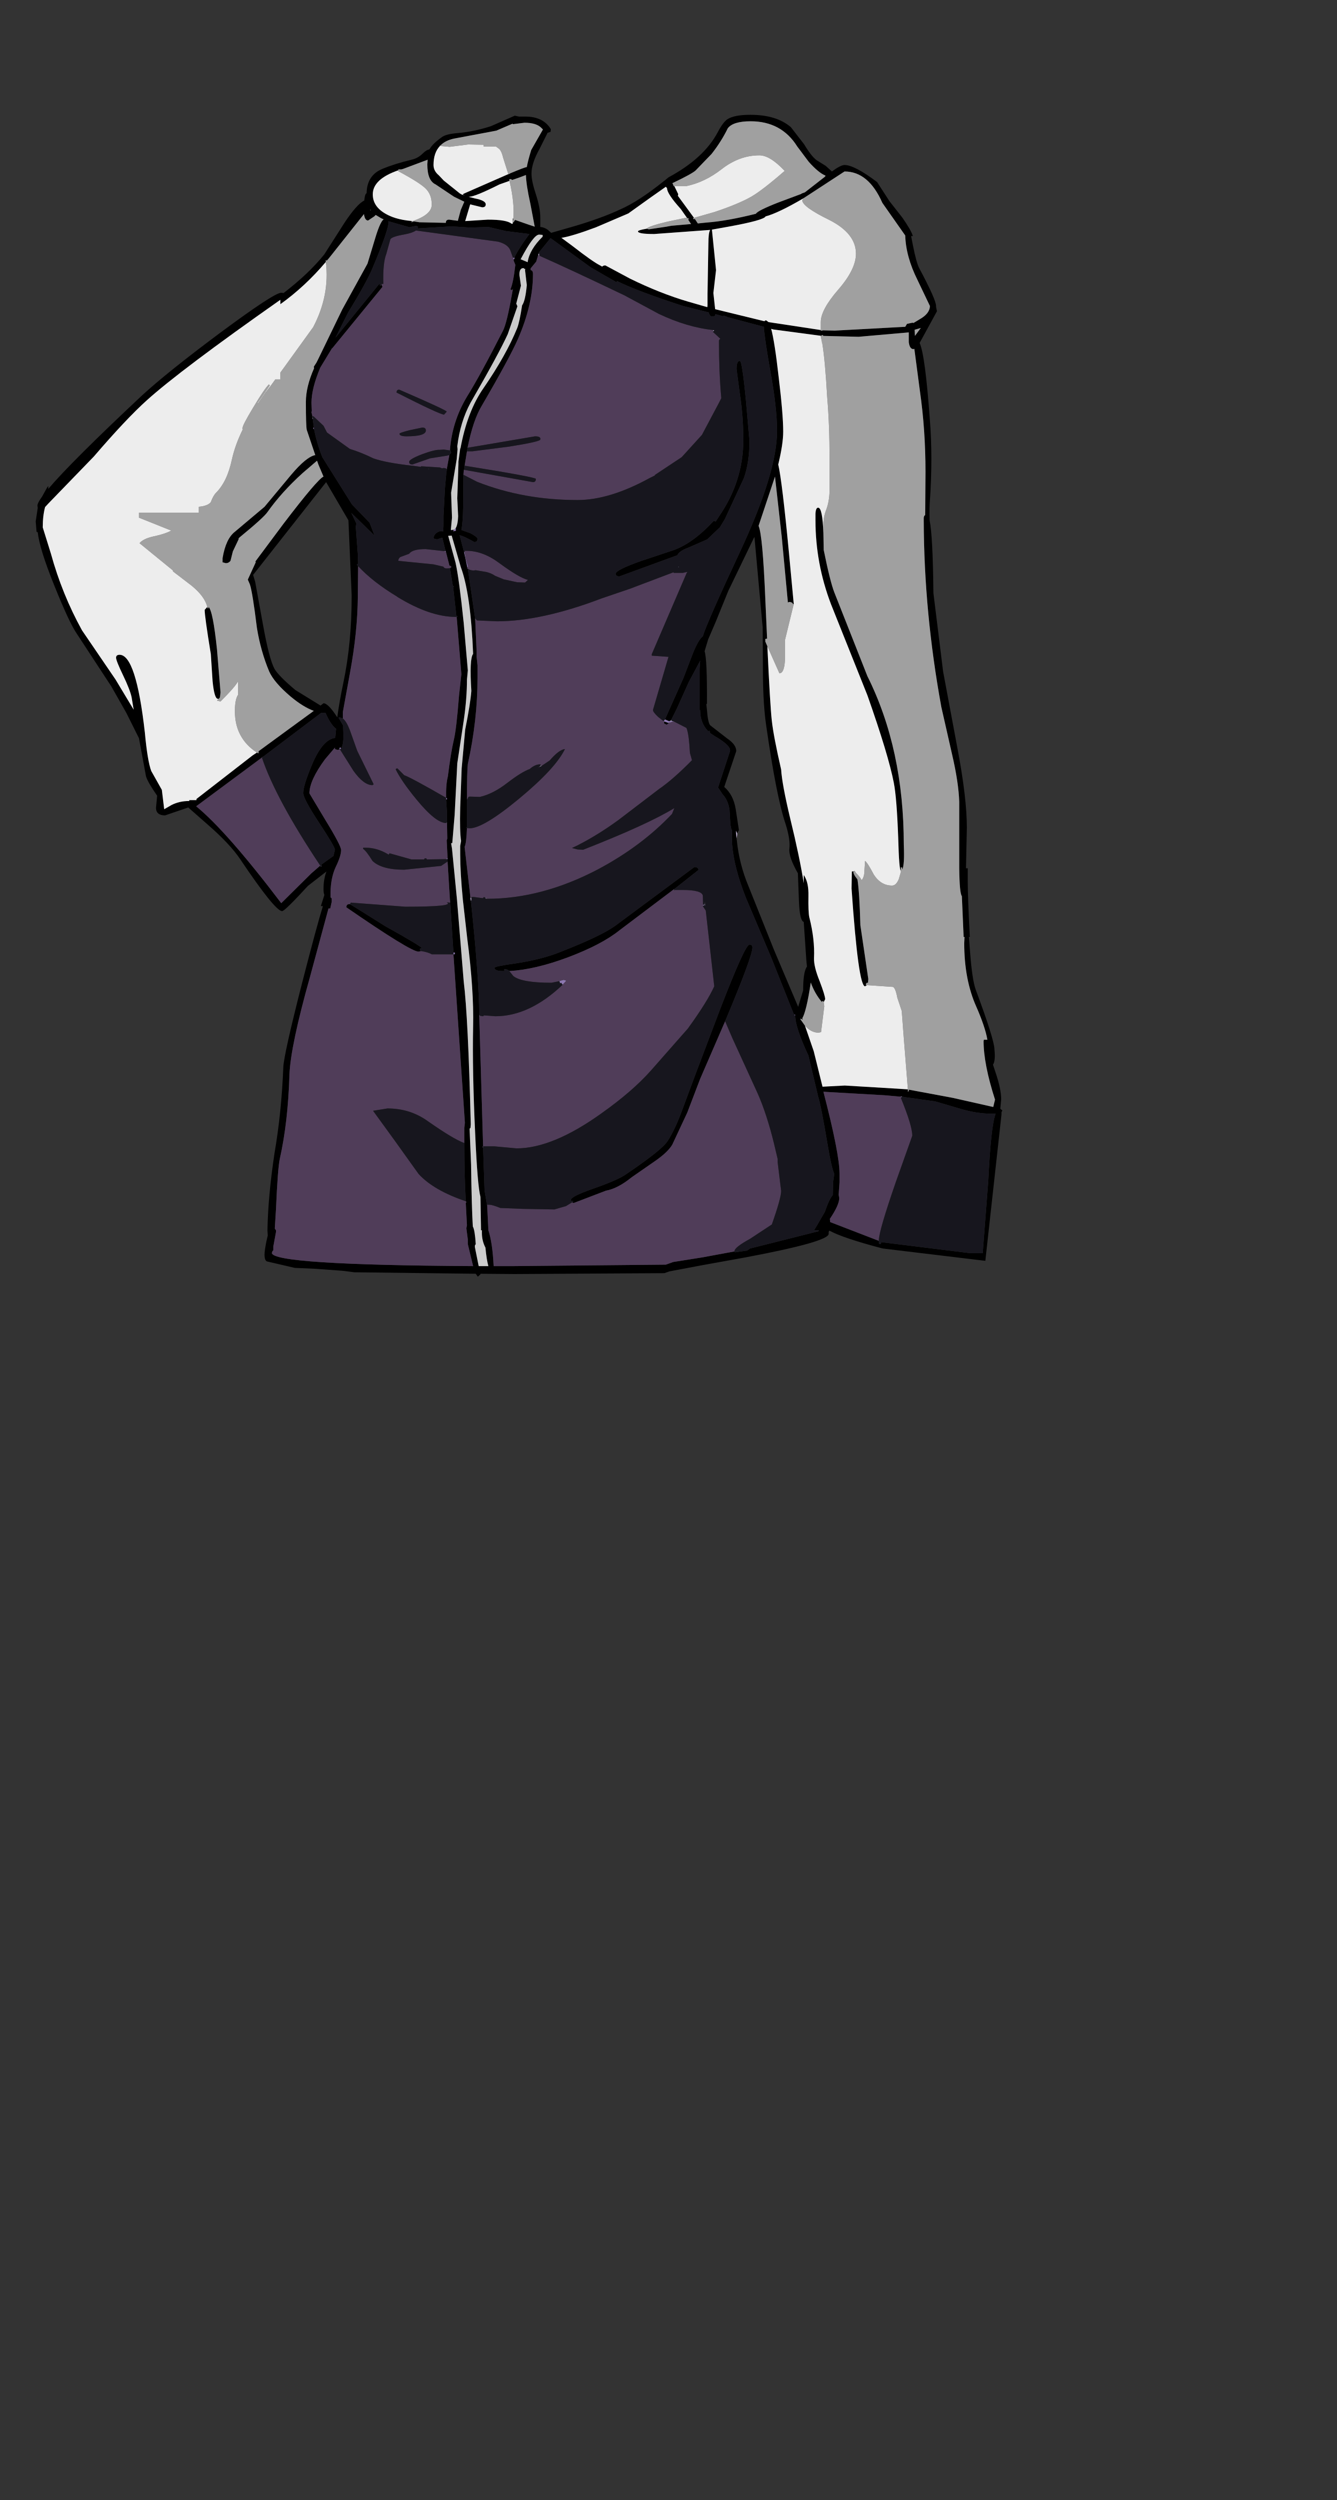 <?xml version="1.0" encoding="UTF-8"?>
<svg xmlns="http://www.w3.org/2000/svg" xmlns:xlink="http://www.w3.org/1999/xlink" width="290px" height="542px" viewBox="0 0 290 542" version="1.1">
<rect x="0" y="0" width="290" height="542" fill="#333333" stroke="none"/>
<g id="surface1">
<path style=" stroke:none;fill-rule:evenodd;fill:rgb(0%,0%,0%);fill-opacity:1;" d="M 197.625 51.176 L 198.008 53.148 C 198.516 55.738 198.984 57.414 199.406 58.18 C 201.824 62.719 203.035 65.434 203.035 66.324 L 203.035 66.516 L 203.227 67.473 L 199.469 74.348 C 200.277 76.086 201.02 81.688 201.699 91.148 C 202.121 96.496 202.121 102.289 201.699 108.527 C 201.613 109.461 201.59 110.883 201.633 112.793 C 202.102 115.043 202.375 120.305 202.461 128.578 L 204.562 145.574 L 207.68 162.25 C 209.035 169.422 209.715 175.148 209.715 179.438 L 209.523 188.219 L 209.906 188.219 L 209.906 191.148 C 209.906 193.227 210.055 197.215 210.352 203.113 L 210.16 203.113 L 210.414 206.426 C 210.711 210.371 211.117 213.066 211.625 214.508 C 214.34 221.809 215.695 226.137 215.695 227.492 C 215.867 229.148 215.762 230.25 215.379 230.805 L 215.887 232.332 C 216.738 234.836 217.16 236.828 217.16 238.316 L 216.969 240.352 L 217.414 240.734 L 217.223 241.113 L 217.223 241.625 L 213.723 273.324 L 191.453 270.648 C 185.77 269.164 181.906 267.871 179.871 266.766 L 179.742 267.086 L 179.742 267.469 C 179.742 268.613 173.762 270.309 161.801 272.559 L 151.938 274.34 L 145.191 275.613 L 144.109 275.996 L 111.594 276.188 L 104.211 276.125 L 104.211 276.25 L 103.637 276.762 L 103.191 276.125 L 76.848 275.805 L 74.367 275.488 L 68.32 275.043 L 63.93 274.852 L 57.887 273.449 C 57.547 273.281 57.375 272.793 57.375 271.988 C 57.375 271.391 57.523 270.375 57.82 268.93 L 58.078 267.848 L 58.012 266.703 C 58.098 261.781 58.605 256.223 59.539 250.027 C 60.559 244.086 61.195 237.867 61.449 231.375 C 61.535 229.469 62.914 223.293 65.586 212.855 C 67.707 204.621 69.191 199.148 70.039 196.43 L 69.594 196.43 L 70.359 194.012 C 70.23 193.715 70.168 193.293 70.168 192.738 C 70.168 191.34 70.379 190.066 70.805 188.922 L 66.793 192.039 C 63.441 195.688 61.574 197.512 61.195 197.512 C 60.176 197.512 57.145 193.758 52.094 186.246 C 50.609 184.039 48.254 181.535 45.031 178.734 L 40.832 175.043 L 35.805 176.762 C 34.531 176.762 33.875 176.23 33.832 175.172 L 34.086 172.496 C 32.73 170.547 31.922 169.145 31.668 168.297 L 30.141 160.023 L 27.406 154.547 L 24.16 148.82 L 16.652 137.363 C 15.547 135.75 13.914 132.25 11.75 126.859 C 9.629 121.598 8.441 117.777 8.188 115.402 L 7.934 115.273 L 7.742 113.047 L 8.188 110.117 L 8.125 109.609 C 8.125 109.227 8.465 108.57 9.141 107.637 L 10.16 105.789 L 10.477 105.344 L 10.477 105.98 C 13.785 102.078 20.531 95.352 30.715 85.805 C 34.406 82.41 40.066 77.867 47.703 72.184 C 55.551 66.367 59.984 63.461 61.004 63.461 L 61.512 63.523 C 65.203 60.684 68.152 57.883 70.359 55.121 L 74.75 48.25 C 76.531 45.574 77.949 43.984 79.012 43.473 C 79.098 42.5 79.266 41.969 79.52 41.883 C 79.562 39.293 80.707 37.535 82.957 36.602 C 84.824 35.836 86.922 35.18 89.258 34.625 C 90.191 34.414 90.996 33.969 91.676 33.289 C 92.227 32.738 92.715 32.441 93.137 32.398 C 93.605 31.551 94.539 30.637 95.938 29.66 C 96.574 29.238 97.742 28.961 99.438 28.836 C 101.73 28.621 104.062 28.133 106.438 27.371 L 111.656 25.078 L 112.547 25.27 L 113.945 25.27 C 116.535 25.27 118.379 26.184 119.484 28.008 L 119.418 28.578 L 118.848 28.77 L 118.781 28.77 L 117.066 32.207 C 115.875 34.328 115.281 36.133 115.281 37.617 C 115.281 38.723 115.602 40.227 116.238 42.137 C 116.875 44.09 117.191 45.766 117.191 47.168 L 117.191 49.203 C 117.785 49.246 118.336 49.457 118.848 49.84 L 119.547 50.477 L 124 49.203 C 128.242 47.973 131.766 46.699 134.562 45.383 C 137.195 44.238 140.332 42.203 143.98 39.273 L 144.238 39.082 L 145 38.445 C 150.133 35.688 153.695 32.422 155.691 28.645 C 156.453 27.199 157.152 26.266 157.789 25.844 C 158.766 25.207 160.422 24.887 162.754 24.887 C 166.531 24.887 169.457 25.777 171.535 27.562 L 174.398 31.254 C 175.418 32.949 176.309 34.098 177.07 34.691 L 179.109 35.965 L 180.445 37.172 C 181.715 36.238 182.629 35.773 183.18 35.773 C 184.621 35.773 186.977 37.004 190.242 39.465 L 192.918 43.602 L 195.715 47.168 C 196.988 48.992 197.754 50.328 198.008 51.176 L 197.625 51.176 M 178.027 71.547 L 178.027 71.672 L 178.406 71.672 L 178.406 71.609 L 181.082 71.672 L 196.352 70.844 L 196.734 70.207 L 197.941 69.953 L 198.133 70.02 L 199.406 69.254 C 200.934 68.406 201.699 67.43 201.699 66.324 L 199.023 60.723 C 197.328 57.328 196.438 54.105 196.352 51.051 L 191.391 43.984 C 189.395 39.441 186.66 37.172 183.18 37.172 L 174.398 42.902 L 174.273 42.965 L 174.207 42.965 L 174.207 43.027 C 170.559 45.152 167.844 46.445 166.062 46.91 C 165.809 47.465 163.113 48.207 157.98 49.141 L 154.418 49.777 L 155.309 58.559 L 154.734 63.523 L 155.117 67.027 L 165.809 69.637 C 165.895 69.508 166.02 69.445 166.191 69.445 L 166.699 69.828 L 178.027 71.547 M 178.918 38.32 L 179.172 38.129 L 179.043 38.062 C 178.07 37.684 176.859 36.684 175.418 35.074 L 172.934 31.762 C 170.645 28.113 167.273 26.289 162.816 26.289 C 160.273 26.289 158.617 26.797 157.855 27.816 C 156.922 29.727 155.754 31.57 154.355 33.355 L 150.918 36.918 C 150.453 37.387 148.754 38.32 145.828 39.719 L 146.02 39.973 L 145.953 39.973 L 146.145 40.355 L 146.273 40.355 L 147.102 42.074 L 147.035 42.457 L 150.535 47.23 L 150.344 47.293 L 150.344 47.484 L 150.727 47.484 L 151.363 48.441 L 153.207 48.25 C 156.18 48.035 159.762 47.398 163.961 46.34 C 164.219 45.871 165.871 45.043 168.926 43.855 L 173.699 42.074 L 173.891 41.945 L 174.59 41.691 L 178.918 38.32 M 144.684 40.801 L 144.426 40.484 L 140.992 42.902 L 136.281 46.273 L 129.281 49.266 C 125.887 50.539 123.387 51.305 121.773 51.559 L 124.191 53.34 C 127.078 55.59 129.07 56.988 130.172 57.543 L 130.617 57.797 C 130.746 57.625 130.98 57.543 131.32 57.543 L 136.664 60.406 C 140.992 62.527 145.168 64.184 149.199 65.371 L 153.398 66.582 L 153.527 66.582 L 153.465 66.199 L 153.465 63.715 L 153.652 52.832 C 153.652 51.262 153.781 50.266 154.035 49.84 L 141.883 50.73 C 139.547 50.73 138.383 50.539 138.383 50.156 C 138.383 49.988 138.996 49.797 140.227 49.586 L 140.293 49.586 L 140.738 49.711 L 144.555 49.141 L 145.574 48.949 L 149.898 48.566 L 149.262 47.613 L 149.453 47.422 L 149.008 47.23 L 147.672 45.32 C 145.68 43.113 144.684 41.609 144.684 40.801 M 144.238 155.949 L 148.246 146.973 L 150.344 141.5 C 151.152 139.547 151.852 138.359 152.445 137.934 C 153.082 135.855 155.734 129.828 160.398 119.859 C 165.828 108.273 168.543 99.469 168.543 93.441 C 168.543 90.09 168.059 85.738 167.082 80.395 C 166.234 75.598 165.766 72.414 165.68 70.844 L 157.535 68.68 L 157.598 68.617 L 156.898 68.426 L 156.836 68.555 L 155.18 68.109 L 155.117 68.488 L 154.418 68.617 C 154.121 68.617 153.887 68.32 153.719 67.727 L 148.117 66.324 C 141.457 64.16 136.684 62.359 133.801 60.914 L 133.801 61.234 L 128.074 57.922 L 119.418 51.621 L 116.938 54.676 L 116.875 54.996 L 116.746 55.25 L 116.301 56.715 L 115.094 58.18 L 115.094 58.559 C 115.43 58.602 115.602 58.879 115.602 59.387 C 115.602 63.801 114.52 68.488 112.355 73.453 C 111.125 76.254 108.516 81.07 104.527 87.902 C 103.258 89.984 102.219 93.039 101.41 97.07 L 101.285 97.832 L 100.773 100.953 L 100.648 101.844 L 100.582 102.035 L 100.52 102.926 L 100.457 110.055 C 100.414 112.305 100.285 113.918 100.074 114.891 L 102.047 115.594 C 103.066 116.145 103.574 116.547 103.574 116.801 C 103.574 117.27 103.34 117.504 102.875 117.504 C 101.305 116.609 100.246 116.125 99.691 116.039 L 100.648 119.668 L 100.965 121.066 L 101.348 122.914 L 101.348 123.23 L 101.473 123.293 L 103.066 134.117 L 103.066 134.18 L 103.383 141.309 L 103.383 142.391 L 103.574 144.234 L 103.574 146.973 C 103.574 153.043 102.875 159.258 101.473 165.625 C 101.348 166.684 101.285 169.23 101.285 173.262 L 101.285 179.309 L 101.094 179.371 L 101.285 179.5 C 101.199 181.75 101.027 183.105 100.773 183.574 L 102.047 194.648 L 102.109 195.223 L 102.238 196.242 C 103.34 206.723 103.914 214.613 103.957 219.918 L 103.957 220.43 L 104.785 248.5 L 104.719 248.5 L 104.719 248.754 L 104.785 248.816 L 105.102 258.047 L 105.676 261.484 L 105.93 266.703 C 106.523 268.484 106.906 271.074 107.074 274.469 L 111.465 274.469 L 144.426 274.152 L 146.02 273.578 L 152.445 272.559 L 159.316 271.285 L 159.383 271.477 L 162.055 271.094 L 162.691 270.648 L 177.582 266.895 L 177.582 266.703 L 176.562 266.703 L 177.262 265.559 L 178.918 262.695 C 179.555 260.828 180.125 259.617 180.637 259.066 L 180.699 256.266 L 180.953 254.48 C 180.527 253.465 180.062 251.426 179.555 248.371 C 178.578 242.559 177.879 238.992 177.453 237.68 L 175.352 228.832 C 173.445 224.758 172.488 221.871 172.488 220.172 L 172.488 219.984 L 172.234 219.984 L 167.336 207.699 L 161.801 194.648 C 160.059 190.234 159.062 186.395 158.809 183.129 L 158.746 181.473 L 158.809 179.883 L 158.68 180.008 L 158.426 178.734 L 158.234 175.555 C 158.023 174.152 157.535 173.051 156.773 172.242 L 155.754 170.715 L 158.363 162.758 L 158.301 162.312 C 157.961 161.551 156.898 160.66 155.117 159.641 L 153.973 158.875 L 153.973 158.621 L 153.844 158.367 L 153.652 158.559 C 152.465 157.371 151.871 155.844 151.871 153.977 L 151.871 153.848 L 151.809 153.977 L 151.746 154.102 L 151.746 144.938 L 151.871 143.219 L 149.391 147.863 L 146.844 153.531 L 145.574 156.074 L 145.383 156.332 L 145.062 156.332 L 144.238 155.949 M 178.219 72.816 L 167.719 71.418 L 167.273 71.289 C 167.781 73.199 168.312 76.594 168.863 81.477 C 169.543 87.035 169.879 91.066 169.879 93.57 C 169.879 95.352 169.52 97.727 168.801 100.699 C 169.352 102.988 170.137 109.461 171.152 120.113 L 172.172 130.996 L 172.043 130.996 C 171.918 130.656 171.621 130.488 171.152 130.488 L 170.898 130.613 L 169.562 116.355 L 168.098 103.309 L 164.535 114 C 165.129 115.316 165.617 120.602 166 129.852 L 166.383 138.445 L 166 138.508 L 166 139.082 L 166.445 140.098 C 166.828 148.457 167.145 153.805 167.398 156.141 C 167.652 158.473 168.332 162.039 169.434 166.832 C 169.562 168.953 170.219 172.496 171.406 177.461 C 172.766 183.023 173.742 187.691 174.336 191.465 L 174.336 189.684 L 174.461 189.875 C 175.098 190.895 175.395 192.336 175.352 194.203 C 175.312 196.578 175.375 198.129 175.543 198.852 C 176.352 202.031 176.691 204.98 176.562 207.699 C 176.52 208.93 176.922 210.582 177.77 212.664 C 178.578 214.785 178.98 216.102 178.98 216.609 L 178.664 217.246 L 178.598 217.055 L 178.281 217.055 L 178.281 217.246 C 177.219 215.973 176.414 214.551 175.863 212.98 C 175.227 217.184 174.609 219.77 174.016 220.746 L 174.145 221.066 L 173.637 220.809 L 173.637 221 L 174.59 222.336 L 176.5 227.875 L 178.406 235.578 L 183.242 235.324 L 196.926 236.148 L 196.926 236.66 L 197.117 236.531 L 197.117 236.215 L 206.66 237.996 L 215.125 239.906 L 215.441 239.969 L 215.824 238.379 C 214.172 233.242 213.344 229.02 213.344 225.711 L 213.406 225.395 L 214.172 225.395 C 213.832 223.484 213.023 221.086 211.75 218.199 C 210.012 214.297 209.145 209.715 209.145 204.453 L 209.207 203.113 L 209.016 203.113 L 208.633 194.266 C 208.293 193.844 208.105 191.828 208.062 188.219 L 208.062 173.836 C 207.977 171.078 207.469 167.68 206.535 163.648 L 204.18 153.273 C 201.676 139.57 200.402 126.117 200.363 112.918 L 200.363 112.348 C 200.363 112.008 200.469 111.773 200.68 111.645 L 200.742 102.289 C 200.742 96.223 200.34 90.387 199.535 84.785 L 198.324 75.617 L 198.133 75.684 C 197.582 75.684 197.242 75.172 197.117 74.156 L 197.117 72.055 L 186.234 73.008 L 178.598 72.816 L 178.406 72.629 L 178.219 72.629 L 178.219 72.816 M 188.082 213.555 L 187.633 213.809 C 186.66 213.809 185.684 206.742 184.707 192.613 L 184.77 188.922 L 185.281 188.855 L 185.09 188.922 C 185.09 189.344 185.324 189.832 185.789 190.383 L 185.98 190.641 C 186.277 192.508 186.488 195.816 186.617 200.57 L 188.336 212.219 L 188.27 213.043 L 188.016 213.043 L 187.824 213.301 C 187.824 213.598 187.867 213.68 187.953 213.555 L 188.082 213.555 M 185.281 188.793 L 185.344 188.793 L 185.66 189.238 L 185.281 188.793 M 195.398 188.73 C 195.145 188.73 194.953 186.332 194.824 181.535 C 194.613 175.809 194.297 171.863 193.871 169.695 C 193.105 165.707 191.199 159.387 188.145 150.73 L 180.254 130.996 C 178.004 125.098 176.879 119.031 176.879 112.793 L 176.879 111.391 C 176.922 110.5 177.113 110.055 177.453 110.055 C 178.09 110.055 178.473 111.902 178.598 115.594 L 178.664 119.223 C 179.594 123.805 180.359 126.859 180.953 128.387 L 188.145 146.59 C 193.402 157.117 196.035 169.293 196.035 183.129 C 196.16 186.012 196.055 187.797 195.715 188.477 L 195.652 188.027 L 195.398 188.027 L 195.398 188.73 M 160.465 78.23 C 160.801 78.23 161.246 81.113 161.801 86.887 L 162.562 95.543 C 162.562 98.684 162.16 101.379 161.355 103.625 L 157.219 112.539 L 156.137 114.32 L 153.398 116.93 L 149.328 118.711 C 148.012 119.18 147.207 119.73 146.91 120.367 L 134.375 124.949 C 133.82 124.949 133.547 124.758 133.547 124.375 C 133.547 123.824 135.414 122.891 139.145 121.574 L 146.211 119.223 C 149.051 118.16 151.914 116.059 154.801 112.918 L 155.246 113.047 L 155.945 111.965 C 159.465 106.871 161.227 101.355 161.227 95.414 C 161.227 92.062 160.992 88.836 160.527 85.738 L 159.762 80.012 C 159.762 78.824 159.996 78.23 160.465 78.23 M 147.418 121.766 L 147.609 121.766 L 147.48 121.832 L 147.418 121.766 M 159.762 181.727 L 159.828 182.238 C 160.168 185.633 161.016 188.941 162.371 192.168 L 167.906 205.98 L 173.125 218.266 L 174.207 214.699 C 174.207 211.984 174.484 210.266 175.035 209.543 L 174.906 208.27 L 174.336 199.867 C 173.785 199.699 173.445 198.363 173.316 195.859 L 173.062 189.301 C 171.703 186.926 171.09 185.145 171.219 183.957 C 171.387 182.684 171.109 180.898 170.391 178.609 C 169.074 174.746 167.676 167.641 166.191 157.285 C 165.766 154.398 165.531 150.855 165.488 146.656 L 165.426 136.023 L 163.645 116.422 L 163.516 116.609 L 157.98 128.07 L 155.18 134.941 L 153.59 138.637 L 152.828 141.18 C 153.207 142.328 153.379 146.125 153.336 152.574 L 153.207 152.637 L 153.336 153.848 C 153.465 155.672 153.695 156.797 154.035 157.223 L 157.727 160.086 C 159.043 160.977 159.699 161.891 159.699 162.824 L 157.09 170.59 C 158.406 171.734 159.234 173.324 159.57 175.363 L 160.273 179.945 L 159.891 180.645 L 159.637 180.074 L 159.762 181.727 M 198.391 71.48 L 198.453 72.816 L 199.727 71.102 L 198.391 71.48 M 111.211 26.926 L 111.211 26.797 L 107.648 28.324 L 98.484 30.043 C 97.254 30.297 96.277 30.785 95.555 31.508 L 95.367 31.57 L 95.43 31.637 C 94.496 32.609 94.031 33.992 94.031 35.773 C 94.031 36.621 94.41 37.363 95.176 38 L 96.258 39.145 L 99.758 41.945 L 100.328 42.266 L 100.773 42.457 L 100.52 42.012 L 110.258 37.746 L 110.383 37.746 L 110.574 37.617 C 112.781 36.684 114.012 36.219 114.266 36.219 C 114.434 35.285 114.754 34.055 115.219 32.527 L 117.766 28.07 L 117.383 27.688 C 116.66 26.969 115.453 26.605 113.754 26.605 L 111.211 26.926 M 89.512 47.93 L 89.258 47.992 L 89.258 48.184 L 89.766 47.992 L 90.977 48.184 L 96.703 48.312 C 96.703 47.844 96.934 47.613 97.402 47.613 L 99.312 47.867 L 99.945 45.512 L 100.711 43.73 L 98.484 42.648 L 94.477 39.973 C 93.285 39.422 92.691 37.98 92.691 35.645 L 92.758 34.625 L 87.477 36.602 L 87.031 36.727 L 86.395 36.727 L 86.395 36.918 C 82.703 38.191 80.855 39.93 80.855 42.137 C 80.855 44.301 82.277 45.938 85.121 47.039 C 86.012 47.379 87.07 47.633 88.301 47.805 L 89.512 47.93 M 82.766 61.742 L 82.957 62.188 L 72.074 75.492 L 72.012 75.492 L 69.465 79.691 C 68.195 82.707 67.559 85.25 67.559 87.332 L 67.621 89.051 L 67.559 89.43 L 67.684 89.879 L 67.75 90.258 L 67.684 90.258 L 67.684 90.387 L 67.75 90.449 L 67.812 90.77 L 68.066 92.551 L 68.066 92.613 L 67.938 92.867 L 68.129 93.059 C 68.512 95.055 69.105 97.07 69.91 99.105 L 76.34 109.355 L 80.156 113.301 L 81.238 116.102 L 76.211 111.199 L 77.293 113.492 L 77.168 114.191 L 77.613 120.176 L 77.613 120.621 L 77.676 122.086 L 77.613 122.086 L 77.613 122.277 L 77.484 122.277 L 77.422 122.469 L 77.676 122.723 L 77.613 129.023 L 77.613 129.34 C 77.57 134.477 76.996 140.016 75.895 145.953 L 74.367 154.355 L 74.367 155.758 L 73.668 155.504 L 73.41 155.566 L 74.43 157.285 L 74.43 157.859 L 74.492 159.449 C 74.492 160.809 74.324 161.742 73.984 162.25 L 73.793 161.996 L 73.602 162.25 L 73.73 162.441 L 73.223 162.566 L 72.648 162.379 L 72.648 162.059 L 70.484 164.605 C 68.238 167.66 67.113 170.121 67.113 171.988 L 70.547 177.719 C 72.84 181.453 73.984 183.637 73.984 184.273 C 73.984 185.121 73.602 186.332 72.84 187.902 C 72.117 189.43 71.734 191.277 71.695 193.441 L 71.695 194.523 L 71.883 194.711 L 71.949 194.711 L 71.949 195.477 L 71.629 196.941 L 71.25 196.941 L 67.238 211.77 C 64.441 221.703 62.953 228.746 62.785 232.902 C 62.574 239.863 61.871 245.973 60.684 251.234 C 60.387 252.637 60.113 256.285 59.859 262.184 L 59.602 266.32 L 59.859 266.703 L 59.859 267.086 L 59.285 270.203 L 59.285 271.031 L 59.094 271.223 L 58.969 271.605 C 58.969 273.344 73.52 274.301 102.621 274.469 L 101.473 269.695 L 101.473 268.676 L 101.156 266.258 L 101.285 265.621 L 101.027 260.719 C 101.199 260.719 101.219 260.656 101.094 260.527 L 101.094 260.402 L 101.027 260.402 C 100.816 256.668 100.711 252.574 100.711 248.117 L 100.711 244.488 L 100.84 243.406 L 98.355 206.871 L 98.609 206.871 L 98.676 206.617 L 98.609 206.488 L 98.355 206.488 L 97.656 195.668 L 97.594 195.031 L 97.082 186.758 L 97.082 186.055 L 96.895 182.172 L 97.02 181.793 L 96.957 178.418 L 96.957 176.191 L 96.766 173.324 L 96.957 173.262 L 96.957 173.07 L 96.766 172.945 C 96.723 170.992 96.852 169.441 97.148 168.297 C 97.57 164.902 97.996 162.293 98.422 160.469 C 98.801 158.941 99.184 155.715 99.566 150.793 L 100.074 146.145 L 99.055 133.734 L 99.246 133.672 L 99.184 133.543 L 98.992 133.543 L 98.293 127.242 L 98.422 127.176 L 98.422 127.051 L 98.23 127.051 L 97.594 123.168 L 97.848 123.039 L 97.848 122.723 L 97.527 122.656 L 97.465 122.531 L 96.703 119.539 L 96.637 119.41 L 95.938 116.547 L 94.793 116.93 L 94.031 116.738 C 94.07 115.977 94.539 115.445 95.43 115.148 L 96.129 115.211 L 96.191 113.938 L 96.191 111.836 L 96.512 105.855 L 96.828 102.352 L 96.895 102.035 L 96.895 101.781 L 97.465 98.66 L 97.848 98.152 L 97.719 97.707 L 97.719 97.645 L 97.594 97.645 C 97.891 93.484 99.121 89.602 101.285 85.996 C 103.191 82.938 105.801 78.164 109.109 71.672 C 109.66 70.613 110.32 67.918 111.082 63.59 L 111.273 62.57 L 111.082 62.887 L 110.703 62.762 C 111.125 61.828 111.484 60.047 111.781 57.414 L 111.402 56.461 L 111.402 56.332 L 111.465 56.203 L 111.594 56.078 L 111.594 55.824 C 111.848 55.188 112.484 54.105 113.5 52.578 L 114.836 50.73 L 109.746 50.094 L 105.93 49.203 L 102.047 49.332 L 97.91 49.074 L 90.594 49.523 L 90.656 49.141 L 90.273 48.949 L 88.812 49.266 L 84.355 47.992 L 84.293 47.992 L 84.293 48.059 C 84.293 49.246 83.148 52.555 80.855 57.988 C 80.051 59.98 78.27 63.227 75.512 67.727 L 72.777 73.199 L 82.258 61.551 L 82.383 61.551 L 82.383 61.934 L 82.766 61.805 L 82.766 61.742 M 78.949 46.402 L 78.949 46.34 L 78.949 46.402 L 71.312 56.016 L 70.93 56.461 L 70.613 56.461 L 70.676 56.777 C 67.707 60.301 64.418 63.355 60.812 65.945 L 60.812 64.988 C 46.305 75.172 36.633 82.449 31.797 86.82 C 28.867 89.453 25.051 93.504 20.34 98.98 L 10.477 109.164 L 9.777 109.926 C 9.438 111.199 9.27 112.664 9.27 114.32 L 11.051 120.047 C 12.664 125.906 14.91 131.441 17.797 136.66 L 25.051 147.293 L 28.996 153.848 L 28.551 151.176 C 28.34 150.113 27.703 148.48 26.641 146.273 C 25.664 144.234 25.176 143.004 25.176 142.582 C 25.176 142.156 25.434 141.945 25.941 141.945 C 28.316 141.945 30.141 147.547 31.414 158.75 C 31.797 162.906 32.262 165.707 32.812 167.152 L 35.105 171.227 L 35.613 175.426 L 37.27 174.473 C 38.414 173.918 39.645 173.645 40.957 173.645 L 41.148 173.645 L 41.086 173.578 L 41.023 173.453 L 42.613 173.453 L 42.613 173.199 L 54.766 163.777 L 55.723 163.141 L 56.039 163.332 L 56.105 163.016 L 56.105 162.949 L 56.039 162.887 L 62.914 157.859 L 68.066 154.102 C 66.539 153.551 64.887 152.531 63.102 151.047 C 60.684 149.012 59.117 147.184 58.395 145.574 C 57.164 142.645 56.273 139.484 55.723 136.09 C 55.086 130.91 54.578 127.773 54.195 126.668 L 53.75 125.648 L 55.469 121.895 L 55.402 121.703 L 61.574 113.43 C 66.371 107.148 69.234 103.773 70.168 103.309 L 69.086 100.762 L 68.766 99.871 L 65.648 102.543 C 62.637 105.262 60.09 108.082 58.012 111.008 C 57.504 111.773 55.469 113.621 51.902 116.547 L 51.711 116.801 L 51.777 116.867 L 50.504 119.539 L 49.996 121.574 C 49.738 121.914 49.402 122.086 48.977 122.086 L 48.277 121.895 L 48.277 121.004 C 48.742 118.203 49.633 116.293 50.949 115.273 L 57.375 109.863 L 63.102 102.988 C 65.352 100.316 67.113 98.875 68.387 98.66 L 66.539 93.188 C 66.414 92.594 66.348 90.578 66.348 87.141 C 66.348 84.934 66.941 82.492 68.129 79.82 L 68.066 79.5 L 68.641 78.609 L 69.148 77.594 L 74.238 67.09 L 79.711 57.16 L 81.43 51.496 C 82.109 49.246 82.703 47.93 83.211 47.547 L 82.641 47.293 L 81.492 46.594 L 81.176 46.91 L 79.84 47.805 C 79.371 47.805 79.074 47.336 78.949 46.402 M 80.285 45.32 L 80.285 45.703 L 80.477 45.574 L 80.285 45.32 M 111.336 47.422 L 111.211 48.184 L 111.402 48.184 L 111.719 47.676 L 114.648 48.695 L 115.984 49.141 L 115.027 44.109 C 114.434 41.438 114.117 39.379 114.074 37.938 L 112.738 38.445 L 111.082 39.02 C 110.957 38.891 110.828 38.828 110.703 38.828 C 110.531 38.828 110.445 38.891 110.445 39.02 L 110.512 39.211 L 108.348 39.973 C 104.785 41.758 102.598 42.648 101.793 42.648 L 101.41 42.648 L 101.793 42.711 L 103.066 43.027 C 104.594 43.324 105.355 43.75 105.355 44.301 C 105.355 44.727 105.102 44.938 104.594 44.938 L 101.984 44.301 L 100.902 47.93 L 105.801 47.613 C 108.559 47.613 110.277 47.91 110.957 48.504 L 111.211 48.566 L 111.211 47.355 L 111.336 47.422 M 117.699 50.922 L 116.938 50.859 C 116.133 50.859 114.797 52.641 112.93 56.203 L 114.457 56.84 L 114.457 56.777 C 114.754 54.953 115.836 53.129 117.699 51.305 L 117.699 50.922 M 113.121 58.242 C 112.781 58.41 112.633 58.898 112.676 59.707 L 112.992 61.934 L 111.973 65.816 L 112.23 66.391 L 110.129 72.438 C 108.855 75.238 106.164 80.203 102.047 87.332 C 100.562 90.09 99.609 93.23 99.184 96.75 L 99.246 97.387 L 99.055 99.551 L 97.848 106.809 L 98.039 112.219 L 97.785 114.891 L 97.973 114.891 L 98.484 114.828 L 98.23 115.148 L 98.867 115.082 L 98.867 114.445 C 99.164 113.938 99.332 113.09 99.375 111.902 L 99.184 108.02 L 99.438 100.633 L 99.438 100.062 L 99.82 97.262 L 99.883 97.195 C 100.859 91.852 102.535 87.48 104.91 84.086 C 108.176 79.332 110.594 75.023 112.164 71.164 C 112.504 70.355 112.863 68.703 113.246 66.199 C 113.715 65.562 114.055 64.098 114.266 61.805 L 113.883 58.559 L 113.945 58.305 L 113.754 58.305 C 113.672 58.18 113.586 58.113 113.5 58.113 L 113.184 58.18 L 113.121 58.18 L 113.121 58.242 M 44.969 131.57 L 45.031 131.887 L 45.223 131.824 L 45.223 131.57 C 45.859 132.078 46.473 135.156 47.066 140.801 L 47.832 150.094 L 47.703 151.176 L 47.449 151.492 L 47.258 151.492 C 46.75 151.492 46.367 150.219 46.113 147.672 L 45.73 141.816 C 44.84 136.344 44.395 133.141 44.395 132.207 L 44.969 131.57 M 55.34 126.094 L 57.059 135.516 C 57.949 140.438 58.777 143.602 59.539 145 C 60.133 146.02 61.641 147.547 64.059 149.582 L 69.531 152.957 L 70.168 152.449 C 70.844 152.449 71.844 153.465 73.156 155.504 C 73.453 153.254 73.898 150.73 74.492 147.93 C 75.68 142.242 76.277 136.047 76.277 129.34 L 76.277 129.023 L 75.895 120.176 L 75.574 112.855 L 75.574 112.793 L 70.738 104.516 L 54.895 124.633 L 55.34 126.094 M 91.355 206.172 L 90.785 206.297 C 89.637 206.297 84.422 203.094 75.129 196.688 C 75.129 196.219 75.363 195.984 75.828 195.984 C 75.914 195.984 78.48 197.578 83.531 200.758 C 88.875 203.73 91.547 205.344 91.547 205.598 L 91.355 205.535 C 91.273 205.535 91.164 205.598 91.039 205.723 L 91.164 206.105 L 91.355 206.172 M 97.211 116.164 L 98.801 121.957 C 99.312 124.207 99.906 128.578 100.582 135.07 L 101.473 145.32 L 101.348 146.656 L 101.285 147.293 C 101.285 150.051 101.051 153.02 100.582 156.203 L 99.184 165.496 L 98.609 176.699 L 98.102 182.746 L 97.848 182.809 L 98.039 183.957 L 99.121 195.031 L 100.582 212.789 C 101.219 217.883 101.73 228.195 102.109 243.727 L 102.047 244.488 L 101.855 244.68 L 102.176 252.445 C 102.258 258.555 102.387 263.031 102.555 265.875 C 102.852 266.387 103.066 267.66 103.191 269.695 L 103 270.012 L 103 270.332 L 103.828 274.469 L 105.93 274.469 C 105.676 273.578 105.461 272.242 105.293 270.457 C 104.785 269.484 104.527 268.422 104.527 267.277 L 104.527 266.703 L 104.34 266.703 L 104.211 259.445 C 103.785 257.918 103.406 253.336 103.066 245.699 C 102.641 236.617 102.492 228.914 102.621 222.594 C 102.746 217.289 102.324 210.902 101.348 203.434 L 100.395 195.031 C 100.012 191.086 99.82 187.816 99.82 185.227 L 99.82 183.383 L 100.012 182.301 C 99.797 180.898 99.734 178.523 99.82 175.172 L 100.137 166.578 L 100.902 158.176 C 101.664 154.355 102.109 151.555 102.238 149.773 C 101.941 145.105 102.07 142.434 102.621 141.754 C 102.281 133.098 101.391 126.816 99.945 122.914 L 97.973 116.102 L 97.211 116.164 M 145.191 156.648 L 144.617 157.094 L 144.047 156.84 L 144.047 156.395 L 144.809 156.648 L 144.871 156.711 L 145.129 156.648 L 145.191 156.648 M 69.723 187.84 L 69.785 187.582 L 69.656 187.457 L 72.332 185.547 L 72.648 184.211 C 72.648 183.785 71.504 181.832 69.211 178.355 C 66.922 174.875 65.777 172.73 65.777 171.926 C 65.777 170.82 66.414 168.766 67.684 165.75 C 69.211 162.102 70.887 160.172 72.711 159.957 L 72.902 157.984 C 72.141 157.434 71.375 156.289 70.613 154.547 L 69.656 154.547 L 56.996 164.098 L 56.867 164.16 L 56.805 164.16 L 56.805 164.223 L 42.551 174.789 C 46.961 178.395 53.113 185.398 61.004 195.793 L 67.492 189.367 L 69.465 187.648 L 69.594 187.84 L 69.723 187.84 M 110.445 210.5 C 110.234 210.242 109.938 210.117 109.555 210.117 L 109.363 210.117 L 109.363 210.371 L 109.555 210.5 L 109.047 210.5 C 107.859 210.5 107.266 210.266 107.266 209.797 C 107.266 209.586 108.793 209.27 111.848 208.844 C 115.75 208.25 119.039 207.402 121.711 206.297 C 127.352 204.09 131.234 202.246 133.355 200.758 L 150.602 187.965 C 151.195 187.965 151.492 188.176 151.492 188.602 L 146.336 192.676 L 146.211 192.676 L 146.211 192.738 L 134.309 201.715 C 131.766 203.75 128.074 205.684 123.238 207.508 C 118.484 209.289 114.242 210.285 110.512 210.5 L 110.445 210.5 M 123.809 260.148 C 123.809 259.637 125.379 258.832 128.52 257.727 C 132.293 256.414 134.754 255.332 135.898 254.48 C 141.035 251.004 144.004 248.625 144.809 247.352 C 145.91 245.656 146.992 243.344 148.055 240.414 L 150.727 233.223 L 156.199 218.773 C 159.805 209.438 161.926 204.77 162.562 204.77 C 162.988 204.77 163.199 204.98 163.199 205.406 C 163.199 206.68 161.227 212.004 157.281 221.383 L 151.871 233.859 L 149.074 241.18 L 145.828 248.117 C 145.191 249.219 143.918 250.43 142.008 251.746 L 137.047 255.184 C 135.008 256.836 133.145 257.812 131.445 258.109 L 124.445 260.785 L 124.066 260.656 L 124.383 260.402 L 123.809 260.273 L 123.809 260.148 M 195.652 237.68 L 195.398 237.68 L 195.398 237.742 L 191.77 237.422 L 179.488 236.723 L 178.598 236.66 C 180.934 245.656 182.098 251.574 182.098 254.418 L 182.098 256.328 L 181.906 259 L 182.035 259.703 C 182.035 260.719 181.355 262.227 180 264.223 L 180.062 264.922 L 190.625 268.996 L 190.688 269.695 L 191.008 269.695 L 191.199 269.25 L 191.453 269.312 L 210.48 271.668 L 213.152 271.668 L 214.359 256.012 C 214.742 248.031 215.273 243.172 215.953 241.434 L 215.188 241.434 C 212.98 241.434 210.672 241.074 208.254 240.352 L 202.844 238.762 L 196.035 237.805 L 195.652 237.68 "/>
<path style=" stroke:none;fill-rule:evenodd;fill:rgb(62.745%,62.745%,62.745%);fill-opacity:1;" d="M 174.398 42.902 L 183.18 37.172 C 186.66 37.172 189.395 39.441 191.391 43.984 L 196.352 51.051 C 196.438 54.105 197.328 57.328 199.023 60.723 L 201.699 66.324 C 201.699 67.43 200.934 68.406 199.406 69.254 L 198.133 70.02 L 197.941 69.953 L 196.734 70.207 L 196.352 70.844 L 181.082 71.672 L 178.406 71.609 L 178.406 71.672 L 178.027 71.672 L 178.027 69.828 C 178.027 68.043 179.297 65.688 181.844 62.762 C 184.391 59.832 185.66 57.246 185.66 54.996 C 185.66 52.066 183.73 49.629 179.871 47.676 C 175.969 45.766 174.016 44.344 174.016 43.41 L 174.207 43.027 L 174.207 42.965 L 174.273 42.965 L 174.398 42.902 M 179.043 38.062 L 178.918 38.32 L 174.59 41.691 L 173.891 41.945 L 173.637 41.945 L 173.699 42.074 L 168.926 43.855 C 165.871 45.043 164.219 45.871 163.961 46.34 C 159.762 47.398 156.18 48.035 153.207 48.25 L 151.363 48.441 L 150.727 47.484 L 150.344 47.484 L 150.344 47.293 L 150.535 47.23 L 154.992 45.957 C 158.426 44.812 161.078 43.707 162.945 42.648 C 164.559 41.715 166.977 39.848 170.199 37.047 C 168.078 34.797 166.254 33.672 164.727 33.672 C 161.801 33.672 159.043 34.691 156.453 36.727 C 154.035 38.594 151.492 39.805 148.816 40.355 L 146.145 40.355 L 145.953 39.973 L 146.02 39.973 L 145.828 39.719 C 148.754 38.32 150.453 37.387 150.918 36.918 L 154.355 33.355 C 155.754 31.57 156.922 29.727 157.855 27.816 C 158.617 26.797 160.273 26.289 162.816 26.289 C 167.273 26.289 170.645 28.113 172.934 31.762 L 175.418 35.074 C 176.859 36.684 178.07 37.684 179.043 38.062 M 149.008 47.23 L 149.453 47.422 L 149.262 47.613 L 149.898 48.566 L 145.574 48.949 L 144.555 49.141 L 140.738 49.711 L 140.293 49.586 L 140.227 49.586 C 140.566 49.203 142.074 48.695 144.746 48.059 L 148.691 47.23 L 149.008 47.23 M 173.637 40.801 L 173.57 40.863 L 173.637 41.055 L 173.637 40.801 M 172.043 130.996 L 172.109 131.188 L 170.262 138.762 L 170.262 142.965 C 170.18 144.957 169.773 145.953 169.055 145.953 L 166.445 140.098 L 166 139.082 L 166 138.508 L 166.383 138.445 L 166 129.852 C 165.617 120.602 165.129 115.316 164.535 114 L 168.098 103.309 L 169.562 116.355 L 170.898 130.613 L 171.152 130.488 C 171.621 130.488 171.918 130.656 172.043 130.996 M 178.664 217.246 L 178.789 218.137 L 178.09 223.738 L 177.582 223.867 C 176.477 223.867 175.48 223.355 174.59 222.336 L 173.637 221 L 173.637 220.809 L 174.145 221.066 L 174.016 220.746 C 174.609 219.77 175.227 217.184 175.863 212.98 C 176.414 214.551 177.219 215.973 178.281 217.246 L 178.281 217.055 L 178.598 217.055 L 178.664 217.246 M 196.926 236.148 L 196.035 225.012 L 195.59 219.156 L 194.633 216.289 C 194.379 214.891 194.062 214.105 193.68 213.938 L 188.082 213.555 L 187.953 213.555 C 187.867 213.68 187.824 213.598 187.824 213.301 L 188.016 213.043 L 188.27 213.043 L 188.336 212.219 L 186.617 200.57 C 186.488 195.816 186.277 192.508 185.98 190.641 L 185.789 190.383 C 185.324 189.832 185.09 189.344 185.09 188.922 L 185.281 188.855 L 185.281 188.793 L 185.66 189.238 C 186.383 189.961 186.785 190.492 186.871 190.828 C 187.297 190.363 187.508 189.621 187.508 188.602 L 187.633 186.629 C 188.016 186.926 188.652 187.922 189.543 189.621 C 190.562 191.191 191.875 191.977 193.488 191.977 C 194.082 191.977 194.57 191.508 194.953 190.574 L 195.398 189.047 L 195.398 188.027 L 195.652 188.027 L 195.715 188.477 C 196.055 187.797 196.16 186.012 196.035 183.129 C 196.035 169.293 193.402 157.117 188.145 146.59 L 180.953 128.387 C 180.359 126.859 179.594 123.805 178.664 119.223 L 178.598 115.594 L 178.598 113.621 C 178.598 112.559 178.812 111.496 179.234 110.438 C 179.66 109.293 179.891 107.977 179.934 106.492 L 179.934 99.551 C 179.934 94.547 179.766 90.09 179.426 86.184 C 179.129 80.883 178.77 76.934 178.344 74.348 L 178.281 74.348 L 178.281 74.156 L 178.027 72.883 L 178.027 72.816 L 178.219 72.816 L 178.219 72.629 L 178.406 72.629 L 178.598 72.816 L 186.234 73.008 L 197.117 72.055 L 197.117 74.156 C 197.242 75.172 197.582 75.684 198.133 75.684 L 198.324 75.617 L 199.535 84.785 C 200.34 90.387 200.742 96.223 200.742 102.289 L 200.68 111.645 C 200.469 111.773 200.363 112.008 200.363 112.348 L 200.363 112.918 C 200.402 126.117 201.676 139.57 204.18 153.273 L 206.535 163.648 C 207.469 167.68 207.977 171.078 208.062 173.836 L 208.062 188.219 C 208.105 191.828 208.293 193.844 208.633 194.266 L 209.016 203.113 L 209.207 203.113 L 209.145 204.453 C 209.145 209.715 210.012 214.297 211.75 218.199 C 213.023 221.086 213.832 223.484 214.172 225.395 L 213.406 225.395 L 213.344 225.711 C 213.344 229.02 214.172 233.242 215.824 238.379 L 215.441 239.969 L 215.125 239.906 L 206.66 237.996 L 197.117 236.215 L 197.117 236.531 L 196.926 236.66 L 196.926 236.148 M 198.391 71.48 L 199.727 71.102 L 198.453 72.816 L 198.391 71.48 M 111.211 26.926 L 113.754 26.605 C 115.453 26.605 116.66 26.969 117.383 27.688 L 117.766 28.07 L 115.219 32.527 C 114.754 34.055 114.434 35.285 114.266 36.219 C 114.012 36.219 112.781 36.684 110.574 37.617 L 110.512 37.555 L 110.383 37.746 L 110.258 37.746 L 109.109 34.117 C 108.941 33.355 108.688 32.758 108.348 32.336 L 107.582 31.762 L 104.91 31.762 L 104.91 31.379 L 101.539 31.316 L 97.527 31.828 L 95.43 31.637 L 95.367 31.57 L 95.555 31.508 C 96.277 30.785 97.254 30.297 98.484 30.043 L 107.648 28.324 L 111.211 26.797 L 111.211 26.926 M 86.395 36.918 L 86.395 36.727 L 87.031 36.727 L 87.477 36.602 L 92.758 34.625 L 92.691 35.645 C 92.691 37.98 93.285 39.422 94.477 39.973 L 98.484 42.648 L 100.711 43.73 L 99.945 45.512 L 99.312 47.867 L 97.402 47.613 C 96.934 47.613 96.703 47.844 96.703 48.312 L 90.977 48.184 L 89.766 47.992 L 89.258 48.184 L 89.258 47.992 L 89.512 47.93 C 92.27 46.996 93.648 45.809 93.648 44.367 C 93.648 42.879 93.203 41.715 92.312 40.863 C 91.461 40.016 89.488 38.766 86.395 37.109 L 86.395 36.918 M 78.949 46.402 C 79.074 47.336 79.371 47.805 79.84 47.805 L 81.176 46.91 L 81.492 46.594 L 82.641 47.293 L 83.211 47.547 C 82.703 47.93 82.109 49.246 81.43 51.496 L 79.711 57.16 L 74.238 67.09 L 69.148 77.594 L 68.641 78.609 L 68.066 79.5 L 68.129 79.82 C 66.941 82.492 66.348 84.934 66.348 87.141 C 66.348 90.578 66.414 92.594 66.539 93.188 L 68.387 98.66 C 67.113 98.875 65.352 100.316 63.102 102.988 L 57.375 109.863 L 50.949 115.273 C 49.633 116.293 48.742 118.203 48.277 121.004 L 48.277 121.895 L 48.977 122.086 C 49.402 122.086 49.738 121.914 49.996 121.574 L 50.504 119.539 L 51.777 116.867 L 51.711 116.801 L 51.902 116.547 C 55.469 113.621 57.504 111.773 58.012 111.008 C 60.09 108.082 62.637 105.262 65.648 102.543 L 68.766 99.871 L 69.086 100.762 L 70.168 103.309 C 69.234 103.773 66.371 107.148 61.574 113.43 L 55.402 121.703 L 55.469 121.895 L 53.75 125.648 L 54.195 126.668 C 54.578 127.773 55.086 130.91 55.723 136.09 C 56.273 139.484 57.164 142.645 58.395 145.574 C 59.117 147.184 60.684 149.012 63.102 151.047 C 64.887 152.531 66.539 153.551 68.066 154.102 L 62.914 157.859 L 56.039 162.887 L 56.105 162.949 L 56.105 163.016 L 56.039 163.332 L 55.723 163.141 C 52.539 161.062 50.949 158.07 50.949 154.168 C 50.949 152.469 51.184 151.281 51.648 150.602 L 51.648 147.672 C 51.266 148.438 49.996 149.902 47.832 152.066 L 47.066 151.875 L 47.32 151.555 L 47.449 151.492 L 47.703 151.176 L 47.832 150.094 L 47.066 140.801 C 46.473 135.156 45.859 132.078 45.223 131.57 L 45.223 131.824 L 45.031 131.887 L 44.969 131.57 C 44.586 130.043 43.461 128.516 41.594 126.988 L 37.523 123.867 L 37.523 123.676 L 30.27 117.758 C 30.777 117.121 31.773 116.633 33.258 116.293 C 35.039 115.91 36.336 115.488 37.141 115.02 L 30.141 112.219 L 30.141 111.137 L 43.121 111.137 L 43.121 109.863 C 44.438 109.738 45.309 109.398 45.73 108.844 C 46.07 107.91 46.453 107.234 46.875 106.809 C 48.488 105.195 49.633 102.777 50.312 99.551 C 50.781 97.473 51.562 95.309 52.668 93.059 L 52.668 92.996 L 52.605 93.059 L 52.605 92.805 C 52.605 92.379 53.387 90.875 54.957 88.285 C 56.527 85.656 57.652 84 58.332 83.32 L 58.523 83.574 L 57.504 85.039 L 56.676 86.25 L 55.914 87.266 L 55.914 87.457 L 56.738 86.312 L 57.566 85.102 L 58.711 83.641 L 59.73 82.238 L 60.812 82.238 L 60.812 80.773 L 67.938 70.91 C 70.359 66.285 71.27 61.574 70.676 56.777 L 70.613 56.461 L 70.93 56.461 L 71.312 56.016 L 78.949 46.402 M 110.512 39.211 L 110.445 39.02 C 110.445 38.891 110.531 38.828 110.703 38.828 C 110.828 38.828 110.957 38.891 111.082 39.02 L 112.738 38.445 L 114.074 37.938 C 114.117 39.379 114.434 41.438 115.027 44.109 L 115.984 49.141 L 114.648 48.695 L 111.719 47.676 L 111.402 48.184 L 111.211 48.184 L 111.336 47.422 C 111.551 45.215 111.273 42.477 110.512 39.211 "/>
<path style=" stroke:none;fill-rule:evenodd;fill:rgb(92.941%,92.941%,92.941%);fill-opacity:1;" d="M 174.398 42.902 L 174.273 42.965 L 174.398 42.902 M 174.207 43.027 L 174.016 43.41 C 174.016 44.344 175.969 45.766 179.871 47.676 C 183.73 49.629 185.66 52.066 185.66 54.996 C 185.66 57.246 184.391 59.832 181.844 62.762 C 179.297 65.688 178.027 68.043 178.027 69.828 L 178.027 71.547 L 166.699 69.828 L 166.191 69.445 C 166.02 69.445 165.895 69.508 165.809 69.637 L 155.117 67.027 L 154.734 63.523 L 155.309 58.559 L 154.418 49.777 L 157.98 49.141 C 163.113 48.207 165.809 47.465 166.062 46.91 C 167.844 46.445 170.559 45.152 174.207 43.027 M 146.273 40.355 L 148.816 40.355 C 151.492 39.805 154.035 38.594 156.453 36.727 C 159.043 34.691 161.801 33.672 164.727 33.672 C 166.254 33.672 168.078 34.797 170.199 37.047 C 166.977 39.848 164.559 41.715 162.945 42.648 C 161.078 43.707 158.426 44.812 154.992 45.957 L 150.535 47.23 L 147.035 42.457 L 147.102 42.074 L 146.273 40.355 M 173.699 42.074 L 173.637 41.945 L 173.891 41.945 L 173.699 42.074 M 144.684 40.801 C 144.684 41.609 145.68 43.113 147.672 45.32 L 149.008 47.23 L 148.691 47.23 L 144.746 48.059 C 142.074 48.695 140.566 49.203 140.227 49.586 C 138.996 49.797 138.383 49.988 138.383 50.156 C 138.383 50.539 139.547 50.73 141.883 50.73 L 154.035 49.84 C 153.781 50.266 153.652 51.262 153.652 52.832 L 153.465 63.715 L 153.465 66.199 L 153.398 66.582 L 149.199 65.371 C 145.168 64.184 140.992 62.527 136.664 60.406 L 131.32 57.543 C 130.98 57.543 130.746 57.625 130.617 57.797 L 130.172 57.543 C 129.07 56.988 127.078 55.59 124.191 53.34 L 121.773 51.559 C 123.387 51.305 125.887 50.539 129.281 49.266 L 136.281 46.273 L 140.992 42.902 L 144.426 40.484 L 144.684 40.801 M 173.637 40.801 L 173.637 41.055 L 173.57 40.863 L 173.637 40.801 M 172.043 130.996 L 172.172 130.996 L 171.152 120.113 C 170.137 109.461 169.352 102.988 168.801 100.699 C 169.52 97.727 169.879 95.352 169.879 93.57 C 169.879 91.066 169.543 87.035 168.863 81.477 C 168.312 76.594 167.781 73.199 167.273 71.289 L 167.719 71.418 L 178.219 72.816 L 178.027 72.816 L 178.027 72.883 L 178.281 74.156 L 178.281 74.348 L 178.344 74.348 C 178.77 76.934 179.129 80.883 179.426 86.184 C 179.766 90.09 179.934 94.547 179.934 99.551 L 179.934 106.492 C 179.891 107.977 179.66 109.293 179.234 110.438 C 178.812 111.496 178.598 112.559 178.598 113.621 L 178.598 115.594 C 178.473 111.902 178.09 110.055 177.453 110.055 C 177.113 110.055 176.922 110.5 176.879 111.391 L 176.879 112.793 C 176.879 119.031 178.004 125.098 180.254 130.996 L 188.145 150.73 C 191.199 159.387 193.105 165.707 193.871 169.695 C 194.297 171.863 194.613 175.809 194.824 181.535 C 194.953 186.332 195.145 188.73 195.398 188.73 L 195.398 189.047 L 194.953 190.574 C 194.57 191.508 194.082 191.977 193.488 191.977 C 191.875 191.977 190.562 191.191 189.543 189.621 C 188.652 187.922 188.016 186.926 187.633 186.629 L 187.508 188.602 C 187.508 189.621 187.297 190.363 186.871 190.828 C 186.785 190.492 186.383 189.961 185.66 189.238 L 185.344 188.793 L 185.281 188.793 L 185.281 188.855 L 184.77 188.922 L 184.707 192.613 C 185.684 206.742 186.66 213.809 187.633 213.809 L 188.082 213.555 L 193.68 213.938 C 194.062 214.105 194.379 214.891 194.633 216.289 L 195.59 219.156 L 196.035 225.012 L 196.926 236.148 L 183.242 235.324 L 178.406 235.578 L 176.5 227.875 L 174.59 222.336 C 175.48 223.355 176.477 223.867 177.582 223.867 L 178.09 223.738 L 178.789 218.137 L 178.664 217.246 L 178.98 216.609 C 178.98 216.102 178.578 214.785 177.77 212.664 C 176.922 210.582 176.52 208.93 176.562 207.699 C 176.691 204.98 176.352 202.031 175.543 198.852 C 175.375 198.129 175.312 196.578 175.352 194.203 C 175.395 192.336 175.098 190.895 174.461 189.875 L 174.336 189.684 L 174.336 191.465 C 173.742 187.691 172.766 183.023 171.406 177.461 C 170.219 172.496 169.562 168.953 169.434 166.832 C 168.332 162.039 167.652 158.473 167.398 156.141 C 167.145 153.805 166.828 148.457 166.445 140.098 L 169.055 145.953 C 169.773 145.953 170.18 144.957 170.262 142.965 L 170.262 138.762 L 172.109 131.188 L 172.043 130.996 M 111.211 26.797 L 111.211 26.926 L 111.211 26.797 M 110.574 37.617 L 110.383 37.746 L 110.512 37.555 L 110.574 37.617 M 110.258 37.746 L 100.52 42.012 L 100.328 42.266 L 99.758 41.945 L 96.258 39.145 L 95.176 38 C 94.41 37.363 94.031 36.621 94.031 35.773 C 94.031 33.992 94.496 32.609 95.43 31.637 L 97.527 31.828 L 101.539 31.316 L 104.91 31.379 L 104.91 31.762 L 107.582 31.762 L 108.348 32.336 C 108.688 32.758 108.941 33.355 109.109 34.117 L 110.258 37.746 M 89.512 47.93 L 88.301 47.805 C 87.07 47.633 86.012 47.379 85.121 47.039 C 82.277 45.938 80.855 44.301 80.855 42.137 C 80.855 39.93 82.703 38.191 86.395 36.918 L 86.395 37.109 C 89.488 38.766 91.461 40.016 92.312 40.863 C 93.203 41.715 93.648 42.879 93.648 44.367 C 93.648 45.809 92.27 46.996 89.512 47.93 M 55.723 163.141 L 54.766 163.777 L 42.613 173.199 L 42.613 173.453 L 41.023 173.453 L 41.086 173.578 L 40.957 173.645 C 39.645 173.645 38.414 173.918 37.27 174.473 L 35.613 175.426 L 35.105 171.227 L 32.812 167.152 C 32.262 165.707 31.797 162.906 31.414 158.75 C 30.141 147.547 28.316 141.945 25.941 141.945 C 25.434 141.945 25.176 142.156 25.176 142.582 C 25.176 143.004 25.664 144.234 26.641 146.273 C 27.703 148.48 28.34 150.113 28.551 151.176 L 28.996 153.848 L 25.051 147.293 L 17.797 136.66 C 14.91 131.441 12.664 125.906 11.051 120.047 L 9.27 114.32 C 9.27 112.664 9.438 111.199 9.777 109.926 L 10.477 109.164 L 20.34 98.98 C 25.051 93.504 28.867 89.453 31.797 86.82 C 36.633 82.449 46.305 75.172 60.812 64.988 L 60.812 65.945 C 64.418 63.355 67.707 60.301 70.676 56.777 C 71.27 61.574 70.359 66.285 67.938 70.91 L 60.812 80.773 L 60.812 82.238 L 59.73 82.238 L 58.711 83.641 L 57.566 85.102 L 56.738 86.312 L 55.914 87.457 L 55.914 87.266 L 56.676 86.25 L 57.504 85.039 L 58.523 83.574 L 58.332 83.32 C 57.652 84 56.527 85.656 54.957 88.285 C 53.387 90.875 52.605 92.379 52.605 92.805 L 52.605 93.059 L 52.668 92.996 L 52.668 93.059 C 51.562 95.309 50.781 97.473 50.312 99.551 C 49.633 102.777 48.488 105.195 46.875 106.809 C 46.453 107.234 46.07 107.91 45.73 108.844 C 45.309 109.398 44.438 109.738 43.121 109.863 L 43.121 111.137 L 30.141 111.137 L 30.141 112.219 L 37.141 115.02 C 36.336 115.488 35.039 115.91 33.258 116.293 C 31.773 116.633 30.777 117.121 30.27 117.758 L 37.523 123.676 L 37.523 123.867 L 41.594 126.988 C 43.461 128.516 44.586 130.043 44.969 131.57 L 44.395 132.207 C 44.395 133.141 44.84 136.344 45.73 141.816 L 46.113 147.672 C 46.367 150.219 46.75 151.492 47.258 151.492 L 47.449 151.492 L 47.32 151.555 L 47.066 151.875 L 47.832 152.066 C 49.996 149.902 51.266 148.438 51.648 147.672 L 51.648 150.602 C 51.184 151.281 50.949 152.469 50.949 154.168 C 50.949 158.07 52.539 161.062 55.723 163.141 M 110.512 39.211 C 111.273 42.477 111.551 45.215 111.336 47.422 L 111.211 47.355 L 111.211 48.504 L 110.957 48.504 C 110.277 47.91 108.559 47.613 105.801 47.613 L 100.902 47.93 L 101.984 44.301 L 104.594 44.938 C 105.102 44.938 105.355 44.727 105.355 44.301 C 105.355 43.75 104.594 43.324 103.066 43.027 L 101.793 42.711 L 101.793 42.648 C 102.598 42.648 104.785 41.758 108.348 39.973 L 110.512 39.211 "/>
<path style=" stroke:none;fill-rule:evenodd;fill:rgb(55.294%,47.059%,69.412%);fill-opacity:1;" d="M 144.238 155.949 L 145.062 156.332 L 145.953 156.332 L 146.273 156.457 L 145.953 156.457 L 145.508 156.586 L 145.191 156.648 L 145.129 156.648 L 144.871 156.711 L 144.809 156.648 L 144.047 156.395 L 143.918 156.332 L 144.238 155.949 M 172.234 219.984 L 172.488 219.984 L 172.488 220.172 L 172.234 219.984 M 177.582 266.703 L 177.582 266.895 L 177.582 266.703 M 159.383 271.477 L 159.316 271.285 L 159.383 271.477 M 104.785 248.816 L 104.719 248.754 L 104.719 248.5 L 104.785 248.5 L 104.785 248.816 M 103.957 220.109 L 103.957 219.918 L 104.02 220.172 L 103.957 220.109 M 101.348 122.914 L 100.965 121.066 L 100.648 119.668 L 100.773 119.668 L 101.027 121.066 L 101.539 122.914 L 101.348 122.914 M 116.875 54.996 L 116.938 54.676 L 116.938 55.121 L 116.875 54.996 M 111.465 56.203 L 111.402 56.203 L 111.273 55.887 L 111.594 55.824 L 111.594 56.078 L 111.465 56.203 M 84.355 47.992 L 84.293 48.059 L 84.293 47.992 L 84.355 47.992 M 99.883 97.195 L 99.82 97.262 L 99.82 97.195 L 99.883 97.195 M 98.867 114.445 L 98.867 115.082 L 98.23 115.148 L 98.484 114.828 L 98.867 114.445 M 96.383 119.477 L 96.637 119.41 L 96.703 119.539 L 96.512 119.602 L 96.383 119.477 M 68.066 92.613 L 68.129 93.059 L 67.938 92.867 L 68.066 92.613 M 75.895 195.984 L 75.895 195.793 L 76.086 195.668 L 75.895 195.984 M 97.527 195.668 L 97.656 195.668 L 97.527 195.668 M 84.293 185.227 L 84.293 185.102 L 84.484 184.973 L 84.293 185.227 M 96.703 186.246 L 96.957 186.055 L 97.082 186.055 L 97.082 186.246 L 96.703 186.246 M 96.957 178.418 L 96.766 178.418 L 96.957 178.289 L 96.957 178.418 M 97.465 122.531 L 97.527 122.656 L 97.465 122.656 L 97.465 122.531 M 111.973 125.715 L 112.609 125.777 L 112.164 125.777 L 111.973 125.715 M 73.984 162.25 L 73.73 162.441 L 73.602 162.25 L 73.793 161.996 L 73.984 162.25 M 96.766 172.945 L 96.957 173.07 L 96.957 173.262 L 96.766 173.324 L 96.766 172.945 M 101.539 172.879 L 101.348 173.262 L 101.473 172.945 L 101.473 172.879 L 101.539 172.879 M 125.145 183.32 L 125.336 183.637 L 125.145 183.32 M 56.867 164.16 L 56.805 164.223 L 56.805 164.16 L 56.867 164.16 M 69.465 187.648 L 69.723 187.84 L 69.594 187.84 L 69.465 187.648 M 152.508 196.113 L 152.828 196.113 L 152.828 196.176 L 152.445 196.43 L 152.508 196.113 M 121.328 212.664 L 122.281 212.406 L 122.855 212.598 L 122.027 213.488 L 121.711 213.043 L 121.457 213.109 L 121.328 212.664 M 98.355 206.871 L 98.355 206.488 L 98.609 206.488 L 98.676 206.617 L 98.609 206.871 L 98.355 206.871 M 195.652 237.68 L 195.398 237.996 L 195.398 237.68 L 195.652 237.68 "/>
<path style=" stroke:none;fill-rule:evenodd;fill:rgb(84.314%,78.039%,93.333%);fill-opacity:1;" d="M 145.383 156.332 L 145.574 156.074 L 145.637 156.074 L 145.637 156.266 L 145.953 156.332 L 145.383 156.332 M 103.957 220.43 L 103.957 220.109 L 104.02 220.172 L 103.957 220.43 M 102.109 195.223 L 102.047 194.648 L 102.238 194.586 L 102.238 195.223 L 102.109 195.223 M 101.285 173.324 L 101.285 173.262 L 101.348 173.262 L 101.285 173.324 M 103.066 134.18 L 103.066 134.117 L 103.129 134.117 L 103.066 134.18 M 116.746 55.25 L 116.875 54.996 L 116.938 55.121 L 117 55.441 L 116.746 55.25 M 154.734 71.547 L 154.926 71.609 L 154.609 71.926 L 154.734 71.547 M 147.164 122.848 L 147.289 122.914 L 147.102 122.977 L 147.164 122.848 M 149.008 124.059 L 149.008 123.996 L 149.199 123.996 L 149.008 124.059 M 159.891 180.645 L 159.891 181.027 L 159.762 181.727 L 159.637 180.074 L 159.891 180.645 M 89.383 100.953 L 89.449 100.699 L 89.449 100.953 L 89.383 100.953 M 90.594 49.523 L 90.594 49.586 L 90.531 49.586 L 90.594 49.523 M 113.121 58.242 L 113.121 58.18 L 113.184 58.18 L 113.121 58.242 M 67.812 90.77 L 67.75 90.449 L 67.938 90.77 L 67.812 90.77 M 68.066 92.551 L 68.066 92.613 L 68.066 92.551 M 93.012 101.59 L 93.074 101.652 L 92.883 101.652 L 93.012 101.59 M 84.23 185.227 L 84.293 185.227 L 84.293 185.293 L 84.23 185.227 M 80.094 169.062 L 79.902 169.062 L 80.094 168.996 L 80.094 169.062 M 117.512 166.004 L 117.383 166.07 C 117.172 166.152 116.938 166.281 116.684 166.449 L 117.32 165.941 L 117.512 166.004 M 105.355 194.648 L 105.676 194.84 L 105.293 194.777 L 105.355 194.648 M 125.336 183.637 L 125.402 183.766 L 125.336 183.766 L 125.336 183.637 M 56.996 164.098 L 56.996 164.16 L 56.867 164.16 L 56.996 164.098 M 110.445 210.5 L 110.512 210.5 L 110.512 210.562 L 110.445 210.5 M 152.828 196.113 L 152.891 195.414 L 152.953 196.367 L 152.828 196.176 L 152.828 196.113 M 121.457 213.109 L 121.711 213.043 L 121.52 213.172 L 121.457 213.109 M 123.809 260.148 L 123.809 260.273 L 123.809 260.148 M 190.625 268.867 L 190.625 268.996 L 190.625 268.867 "/>
<path style=" stroke:none;fill-rule:evenodd;fill:rgb(80%,80%,80%);fill-opacity:1;" d="M 117.699 50.922 L 117.699 51.305 C 115.836 53.129 114.754 54.953 114.457 56.777 L 114.457 56.84 L 112.93 56.203 C 114.797 52.641 116.133 50.859 116.938 50.859 L 117.699 50.922 M 98.484 114.828 L 97.973 114.891 L 97.785 114.891 L 98.039 112.219 L 97.848 106.809 L 99.055 99.551 L 99.246 97.387 L 99.184 96.75 C 99.609 93.23 100.562 90.09 102.047 87.332 C 106.164 80.203 108.855 75.238 110.129 72.438 L 112.23 66.391 L 111.973 65.816 L 112.992 61.934 L 112.676 59.707 C 112.633 58.898 112.781 58.41 113.121 58.242 L 113.184 58.18 L 113.5 58.113 C 113.586 58.113 113.672 58.18 113.754 58.305 L 113.945 58.305 L 113.883 58.559 L 114.266 61.805 C 114.055 64.098 113.715 65.562 113.246 66.199 C 112.863 68.703 112.504 70.355 112.164 71.164 C 110.594 75.023 108.176 79.332 104.91 84.086 C 102.535 87.48 100.859 91.852 99.883 97.195 L 99.82 97.195 L 99.82 97.262 L 99.438 100.062 L 99.438 100.633 L 99.184 108.02 L 99.375 111.902 C 99.332 113.09 99.164 113.938 98.867 114.445 L 98.484 114.828 M 97.211 116.164 L 97.973 116.102 L 99.945 122.914 C 101.391 126.816 102.281 133.098 102.621 141.754 C 102.07 142.434 101.941 145.105 102.238 149.773 C 102.109 151.555 101.664 154.355 100.902 158.176 L 100.137 166.578 L 99.82 175.172 C 99.734 178.523 99.797 180.898 100.012 182.301 L 99.82 183.383 L 99.82 185.227 C 99.82 187.816 100.012 191.086 100.395 195.031 L 101.348 203.434 C 102.324 210.902 102.746 217.289 102.621 222.594 C 102.492 228.914 102.641 236.617 103.066 245.699 C 103.406 253.336 103.785 257.918 104.211 259.445 L 104.34 266.703 L 104.527 266.703 L 104.527 267.277 C 104.527 268.422 104.785 269.484 105.293 270.457 C 105.461 272.242 105.676 273.578 105.93 274.469 L 103.828 274.469 L 103 270.332 L 103 270.012 L 103.191 269.695 C 103.066 267.66 102.852 266.387 102.555 265.875 C 102.387 263.031 102.258 258.555 102.176 252.445 L 101.855 244.68 L 102.047 244.488 L 102.109 243.727 C 101.73 228.195 101.219 217.883 100.582 212.789 L 99.121 195.031 L 98.039 183.957 L 97.848 182.809 L 98.102 182.746 L 98.609 176.699 L 99.184 165.496 L 100.582 156.203 C 101.051 153.02 101.285 150.051 101.285 147.293 L 101.348 146.656 L 101.473 145.32 L 100.582 135.07 C 99.906 128.578 99.312 124.207 98.801 121.957 L 97.211 116.164 "/>
<path style=" stroke:none;fill-rule:evenodd;fill:rgb(31.373%,23.922%,34.902%);fill-opacity:1;" d="M 159.316 271.285 L 152.445 272.559 L 146.02 273.578 L 144.426 274.152 L 111.465 274.469 L 107.074 274.469 C 106.906 271.074 106.523 268.484 105.93 266.703 L 105.676 261.484 L 105.676 261.164 L 106.184 261.164 C 106.566 261.164 107.352 261.398 108.539 261.867 L 113.309 262.059 L 120.246 262.184 L 122.664 261.484 L 122.727 261.484 L 124.066 260.656 L 124.445 260.785 L 131.445 258.109 C 133.145 257.812 135.008 256.836 137.047 255.184 L 142.008 251.746 C 143.918 250.43 145.191 249.219 145.828 248.117 L 149.074 241.18 L 151.871 233.859 L 157.281 221.383 L 158.809 224.949 L 164.344 237.043 C 165.66 240.012 166.848 243.66 167.906 247.988 L 168.672 251.234 L 168.672 251.938 L 169.434 258.176 C 169.434 259.191 168.758 261.633 167.398 265.492 L 167.336 265.492 L 162.691 268.551 C 160.441 269.781 159.316 270.672 159.316 271.223 L 159.316 271.285 M 104.785 248.5 L 103.957 220.43 L 104.02 220.172 L 104.719 220.301 L 104.91 220.238 L 104.91 220.109 L 107.457 220.301 C 112.379 220.301 117.234 218.031 122.027 213.488 L 122.855 212.598 L 122.281 212.406 L 121.328 212.664 L 121.199 212.727 L 119.609 213.043 C 115.281 213.043 112.527 212.555 111.336 211.582 L 110.512 210.562 L 110.512 210.5 C 114.242 210.285 118.484 209.289 123.238 207.508 C 128.074 205.684 131.766 203.75 134.309 201.715 L 146.211 192.738 C 146.211 193.035 146.25 193.102 146.336 192.93 L 148.055 192.93 C 150.812 192.93 152.277 193.332 152.445 194.141 L 152.508 196.113 L 152.445 196.43 L 153.082 197.387 L 154.926 213.809 C 153.91 216.059 152 219.113 149.199 222.973 L 141.184 232.078 C 138.508 235.09 134.926 238.188 130.43 241.371 C 123.387 246.418 117.254 248.945 112.039 248.945 L 107.203 248.5 L 104.785 248.5 M 102.047 194.648 L 100.773 183.574 C 101.027 183.105 101.199 181.75 101.285 179.5 L 101.855 179.562 C 103.852 179.562 107.457 177.398 112.676 173.07 C 117.891 168.742 121.18 165.18 122.539 162.379 C 121.688 162.461 120.586 163.289 119.227 164.859 L 117.512 166.004 L 117.32 165.941 L 117.191 165.688 C 116.43 165.688 115.664 166.027 114.902 166.707 C 113.715 167.129 112.102 168.129 110.066 169.695 C 107.984 171.309 105.992 172.328 104.082 172.754 L 101.855 172.688 C 101.73 172.688 101.621 172.754 101.539 172.879 L 101.473 172.879 L 101.473 172.945 L 101.348 173.262 L 101.285 173.262 C 101.285 169.23 101.348 166.684 101.473 165.625 C 102.875 159.258 103.574 153.043 103.574 146.973 L 103.574 144.234 L 103.383 142.391 L 103.383 141.309 L 103.066 134.18 L 103.129 134.117 L 103.445 134.496 L 107.773 134.688 C 114.223 134.688 121.793 133.035 130.492 129.723 L 136.664 127.621 L 146.082 124.059 L 146.145 124.188 L 148.117 124.188 L 148.945 123.996 L 149.008 123.996 L 149.008 124.059 L 141.371 141.816 L 141.371 142.137 L 145 142.391 L 141.629 153.91 C 141.629 154.207 141.988 154.695 142.711 155.375 L 143.918 156.332 L 144.047 156.395 L 144.047 156.84 L 144.617 157.094 L 145.191 156.648 L 145.508 156.586 L 145.953 156.457 L 146.273 156.457 L 148.883 157.793 L 149.008 158.113 C 149.305 159.047 149.52 160.742 149.645 163.203 L 150.09 164.797 C 147.332 167.598 144.957 169.676 142.965 171.035 L 134.117 177.781 C 131.148 179.945 128.16 181.793 125.145 183.32 L 124.066 183.828 L 125.273 184.145 L 126.484 184.211 C 135.898 180.52 142.496 177.504 146.273 175.172 L 145.762 176.445 C 141.352 181.113 135.984 185.121 129.664 188.477 C 121.562 192.719 113.566 194.84 105.676 194.84 L 105.355 194.648 L 104.973 194.457 L 104.719 194.711 L 102.812 194.457 L 102.43 194.457 C 102.301 194.457 102.238 194.5 102.238 194.586 L 102.047 194.648 M 101.473 123.293 L 101.348 123.23 L 101.348 122.914 L 101.539 122.914 L 101.027 121.066 L 100.773 119.668 L 100.773 119.41 L 101.219 119.41 C 103.594 119.41 105.992 120.324 108.41 122.148 C 111.254 124.227 113.289 125.418 114.52 125.715 L 113.883 126.285 L 112.164 126.223 L 109.238 125.586 L 107.391 124.824 C 106.84 124.441 106.203 124.164 105.484 123.996 L 103.191 123.613 L 102.684 123.676 C 102.133 123.633 101.73 123.508 101.473 123.293 M 100.52 102.926 L 100.582 102.035 L 100.648 101.844 L 115.602 104.516 C 116.027 104.516 116.238 104.285 116.238 103.816 C 116.238 103.562 111.082 102.609 100.773 100.953 L 101.285 97.832 L 102.492 97.832 L 110.445 96.816 C 114.945 96.094 117.191 95.586 117.191 95.289 C 117.32 94.82 116.938 94.586 116.047 94.586 L 109.301 95.734 L 101.41 97.07 C 102.219 93.039 103.258 89.984 104.527 87.902 C 108.516 81.07 111.125 76.254 112.355 73.453 C 114.52 68.488 115.602 63.801 115.602 59.387 C 115.602 58.879 115.43 58.602 115.094 58.559 L 115.094 58.18 L 116.301 56.715 L 116.746 55.25 L 117 55.441 C 121.328 57.352 127.48 60.215 135.453 64.035 L 142.898 68.043 C 147.016 69.996 150.961 71.164 154.734 71.547 L 154.609 71.926 L 156.262 73.453 C 156.051 73.539 155.945 73.711 155.945 73.965 C 155.945 78.418 156.113 82.535 156.453 86.312 L 156.008 87.203 L 152.254 94.27 L 147.863 99.105 L 142.008 102.988 L 142.074 103.055 L 140.926 103.625 C 135.117 106.809 129.898 108.398 125.273 108.398 C 117.426 108.398 110.172 107.086 103.512 104.453 L 100.52 102.926 M 82.766 61.742 L 82.766 61.551 L 83.148 61.551 C 83.062 58.539 83.273 56.375 83.785 55.059 L 84.676 51.875 C 84.844 51.496 85.906 51.133 87.855 50.793 C 88.961 50.582 89.746 50.305 90.211 49.969 L 108.027 52.387 C 109.473 52.77 110.363 53.406 110.703 54.297 L 111.273 55.887 L 111.402 56.203 L 111.465 56.203 L 111.402 56.332 L 111.402 56.461 L 111.781 57.414 C 111.484 60.047 111.125 61.828 110.703 62.762 L 111.082 62.887 L 111.273 62.57 L 111.082 63.59 C 110.32 67.918 109.66 70.613 109.109 71.672 C 105.801 78.164 103.191 82.938 101.285 85.996 C 99.121 89.602 97.891 93.484 97.594 97.645 L 96.258 97.453 L 95.367 97.516 C 94.645 97.473 93.371 97.793 91.547 98.469 C 89.68 99.191 88.746 99.742 88.746 100.125 C 88.746 100.508 88.98 100.699 89.449 100.699 L 89.383 100.953 C 85.566 100.527 82.766 99.996 80.984 99.363 C 79.16 98.469 77.465 97.793 75.895 97.324 L 70.93 93.762 L 70.168 92.297 L 68.004 90.258 L 67.75 90.258 L 67.684 89.879 L 67.559 89.43 L 67.621 89.051 L 67.559 87.332 C 67.559 85.25 68.195 82.707 69.465 79.691 L 72.012 75.492 L 72.074 75.492 L 82.957 62.188 L 82.766 61.742 M 77.676 122.723 C 79.797 125.012 82.617 127.219 86.141 129.34 L 86.203 129.406 C 90.91 132.289 95.133 133.734 98.867 133.734 L 99.055 133.734 L 100.074 146.145 L 99.566 150.793 C 99.184 155.715 98.801 158.941 98.422 160.469 C 97.996 162.293 97.57 164.902 97.148 168.297 C 96.852 169.441 96.723 170.992 96.766 172.945 C 91.676 170.016 88.641 168.383 87.664 168.043 L 86.203 166.578 C 86.031 166.578 85.906 166.641 85.82 166.77 C 86.668 168.508 88.195 170.715 90.402 173.391 C 93.16 176.742 95.281 178.418 96.766 178.418 L 96.957 178.418 L 97.02 181.793 L 96.895 182.172 L 97.082 186.055 L 96.957 186.055 L 96.703 186.246 L 92.566 186.309 L 92.566 186.246 C 92.566 186.121 92.418 186.055 92.121 186.055 L 91.992 186.309 L 89.258 186.309 L 84.484 184.973 L 84.293 185.102 L 84.293 185.227 L 84.23 185.227 C 82.617 184.254 80.984 183.766 79.328 183.766 L 78.758 183.766 L 78.758 184.02 C 79.223 184.316 79.902 185.188 80.793 186.629 C 82.109 187.902 84.398 188.539 87.664 188.539 L 95.684 187.711 L 97.082 186.758 L 97.594 195.031 L 97.656 195.668 L 97.527 195.668 L 96.895 195.605 C 98.125 196.242 95.133 196.559 87.922 196.559 L 76.086 195.668 L 75.895 195.793 L 75.895 195.984 L 75.828 195.984 C 75.363 195.984 75.129 196.219 75.129 196.688 C 84.422 203.094 89.637 206.297 90.785 206.297 L 91.355 206.172 C 92.375 206.34 93.137 206.574 93.648 206.871 L 98.355 206.871 L 100.84 243.406 L 100.711 244.488 L 100.711 247.797 C 99.098 247.203 96.449 245.613 92.758 243.023 C 90.211 241.199 87.305 240.289 84.039 240.289 L 80.922 240.797 L 85.82 247.543 L 90.785 254.48 C 92.949 256.859 96.363 258.832 101.027 260.402 L 101.094 260.402 L 101.094 260.527 C 101.219 260.656 101.199 260.719 101.027 260.719 L 101.285 265.621 L 101.156 266.258 L 101.473 268.676 L 101.473 269.695 L 102.621 274.469 C 73.52 274.301 58.969 273.344 58.969 271.605 L 59.094 271.223 L 59.285 271.031 L 59.285 270.203 L 59.859 267.086 L 59.859 266.703 L 59.602 266.32 L 59.859 262.184 C 60.113 256.285 60.387 252.637 60.684 251.234 C 61.871 245.973 62.574 239.863 62.785 232.902 C 62.953 228.746 64.441 221.703 67.238 211.77 L 71.25 196.941 L 71.629 196.941 L 71.949 195.477 L 71.949 194.711 L 72.074 194.711 L 71.883 194.711 L 71.695 194.523 L 71.695 193.441 C 71.734 191.277 72.117 189.43 72.84 187.902 C 73.602 186.332 73.984 185.121 73.984 184.273 C 73.984 183.637 72.84 181.453 70.547 177.719 L 67.113 171.988 C 67.113 170.121 68.238 167.66 70.484 164.605 L 72.648 162.059 L 72.648 162.379 L 73.223 162.566 L 73.73 162.441 L 76.656 167.086 C 78.141 169.168 79.52 170.207 80.793 170.207 L 81.047 170.016 L 77.484 162.758 L 75.895 158.305 C 75.383 156.988 74.875 156.141 74.367 155.758 L 74.367 154.355 L 75.895 145.953 C 76.996 140.016 77.57 134.477 77.613 129.34 L 77.613 129.023 L 77.676 122.723 M 97.594 123.168 L 96.957 123.23 C 96.531 123.23 96.277 123.105 96.191 122.848 L 94.031 122.34 L 88.238 121.766 L 86.395 121.574 C 86.395 121.238 86.543 120.961 86.84 120.75 L 88.238 120.238 L 88.746 120.047 C 89.215 119.371 90.402 119.031 92.312 119.031 L 96.383 119.477 L 96.512 119.602 L 96.703 119.539 L 97.465 122.531 L 97.465 122.656 L 97.527 122.656 L 97.848 122.723 L 97.848 123.039 L 97.594 123.168 M 96.895 101.781 C 96.852 101.566 96.617 101.461 96.191 101.461 L 96.129 101.461 L 95.875 101.527 L 95.43 101.336 L 91.355 101.078 L 91.293 101.207 L 89.449 100.953 L 89.449 100.699 L 93.266 99.363 L 96.895 98.789 L 97.465 98.66 L 96.895 101.781 M 92.375 93.312 C 92.375 92.891 92.121 92.68 91.609 92.68 L 88.875 93.25 C 87.391 93.633 86.648 93.887 86.648 94.016 C 86.648 94.395 87.156 94.586 88.176 94.586 C 90.977 94.586 92.375 94.164 92.375 93.312 M 86.586 84.465 C 86.203 84.465 86.012 84.68 86.012 85.102 C 92.289 88.285 95.727 89.879 96.32 89.879 L 96.895 89.242 C 96.895 89.027 93.457 87.438 86.586 84.465 M 111.973 125.715 L 112.164 125.777 L 112.609 125.777 L 111.973 125.715 M 56.805 164.223 C 58.84 170.25 63.062 178.059 69.465 187.648 L 67.492 189.367 L 61.004 195.793 C 53.113 185.398 46.961 178.395 42.551 174.789 L 56.805 164.223 M 195.398 237.742 L 195.398 237.996 C 197.051 242.027 197.879 244.766 197.879 246.207 L 194.254 256.391 C 191.836 263.395 190.625 267.551 190.625 268.867 L 190.625 268.996 L 180.062 264.922 L 180 264.223 C 181.355 262.227 182.035 260.719 182.035 259.703 L 181.906 259 L 182.098 256.328 L 182.098 254.418 C 182.098 251.574 180.934 245.656 178.598 236.66 L 179.488 236.723 L 191.77 237.422 L 195.398 237.742 "/>
<path style=" stroke:none;fill-rule:evenodd;fill:rgb(9.02%,8.627%,11.765%);fill-opacity:1;" d="M 116.938 54.676 L 119.418 51.621 L 128.074 57.922 L 133.801 61.234 L 133.801 60.914 C 136.684 62.359 141.457 64.16 148.117 66.324 L 153.719 67.727 C 153.887 68.32 154.121 68.617 154.418 68.617 L 155.117 68.488 L 155.18 68.109 L 156.836 68.555 L 156.898 68.426 L 157.598 68.617 L 157.535 68.68 L 165.68 70.844 C 165.766 72.414 166.234 75.598 167.082 80.395 C 168.059 85.738 168.543 90.09 168.543 93.441 C 168.543 99.469 165.828 108.273 160.398 119.859 C 155.734 129.828 153.082 135.855 152.445 137.934 C 151.852 138.359 151.152 139.547 150.344 141.5 L 148.246 146.973 L 144.238 155.949 L 143.918 156.332 L 142.711 155.375 C 141.988 154.695 141.629 154.207 141.629 153.91 L 145 142.391 L 141.371 142.137 L 141.371 141.816 L 149.008 124.059 L 149.199 123.996 L 148.945 123.996 L 148.117 124.188 L 146.145 124.188 L 146.082 124.059 L 136.664 127.621 L 130.492 129.723 C 121.793 133.035 114.223 134.688 107.773 134.688 L 103.445 134.496 L 103.129 134.117 L 103.066 134.117 L 101.473 123.293 C 101.73 123.508 102.133 123.633 102.684 123.676 L 103.191 123.613 L 105.484 123.996 C 106.203 124.164 106.84 124.441 107.391 124.824 L 109.238 125.586 L 112.164 126.223 L 113.883 126.285 L 114.52 125.715 C 113.289 125.418 111.254 124.227 108.41 122.148 C 105.992 120.324 103.594 119.41 101.219 119.41 L 100.773 119.41 L 100.773 119.668 L 100.648 119.668 L 99.691 116.039 C 100.246 116.125 101.305 116.609 102.875 117.504 C 103.34 117.504 103.574 117.27 103.574 116.801 C 103.574 116.547 103.066 116.145 102.047 115.594 L 100.074 114.891 C 100.285 113.918 100.414 112.305 100.457 110.055 L 100.52 102.926 L 103.512 104.453 C 110.172 107.086 117.426 108.398 125.273 108.398 C 129.898 108.398 135.117 106.809 140.926 103.625 L 142.074 103.055 L 142.008 102.988 L 147.863 99.105 L 152.254 94.27 L 156.008 87.203 L 156.453 86.312 C 156.113 82.535 155.945 78.418 155.945 73.965 C 155.945 73.711 156.051 73.539 156.262 73.453 L 154.609 71.926 L 154.926 71.609 L 154.734 71.547 C 150.961 71.164 147.016 69.996 142.898 68.043 L 135.453 64.035 C 127.48 60.215 121.328 57.352 117 55.441 L 116.938 55.121 L 116.938 54.676 M 145.574 156.074 L 146.844 153.531 L 149.391 147.863 L 151.871 143.219 L 151.746 144.938 L 151.746 154.102 L 151.809 153.977 L 151.871 153.977 C 151.871 155.844 152.465 157.371 153.652 158.559 L 153.844 158.367 L 153.973 158.621 L 153.973 158.875 L 155.117 159.641 C 156.898 160.66 157.961 161.551 158.301 162.312 L 158.363 162.758 L 155.754 170.715 L 156.773 172.242 C 157.535 173.051 158.023 174.152 158.234 175.555 L 158.426 178.734 L 158.68 180.008 L 158.809 179.883 L 158.746 181.473 L 158.809 183.129 C 159.062 186.395 160.059 190.234 161.801 194.648 L 167.336 207.699 L 172.234 219.984 L 172.488 220.172 C 172.488 221.871 173.445 224.758 175.352 228.832 L 177.453 237.68 C 177.879 238.992 178.578 242.559 179.555 248.371 C 180.062 251.426 180.527 253.465 180.953 254.48 L 180.699 256.266 L 180.637 259.066 C 180.125 259.617 179.555 260.828 178.918 262.695 L 177.262 265.559 L 176.562 266.703 L 177.582 266.703 L 177.582 266.895 L 162.691 270.648 L 162.055 271.094 L 159.383 271.477 L 159.316 271.285 L 159.316 271.223 C 159.316 270.672 160.441 269.781 162.691 268.551 L 167.336 265.492 L 167.398 265.492 C 168.758 261.633 169.434 259.191 169.434 258.176 L 168.672 251.938 L 168.672 251.234 L 167.906 247.988 C 166.848 243.66 165.66 240.012 164.344 237.043 L 158.809 224.949 L 157.281 221.383 C 161.227 212.004 163.199 206.68 163.199 205.406 C 163.199 204.98 162.988 204.77 162.562 204.77 C 161.926 204.77 159.805 209.438 156.199 218.773 L 150.727 233.223 L 148.055 240.414 C 146.992 243.344 145.91 245.656 144.809 247.352 C 144.004 248.625 141.035 251.004 135.898 254.48 C 134.754 255.332 132.293 256.414 128.52 257.727 C 125.379 258.832 123.809 259.637 123.809 260.148 L 123.809 260.273 L 124.383 260.402 L 124.066 260.656 L 122.727 261.484 L 122.664 261.484 L 120.246 262.184 L 113.309 262.059 L 108.539 261.867 C 107.352 261.398 106.566 261.164 106.184 261.164 L 105.676 261.164 L 105.676 261.484 L 105.102 258.047 L 104.785 248.816 L 104.785 248.5 L 107.203 248.5 L 112.039 248.945 C 117.254 248.945 123.387 246.418 130.43 241.371 C 134.926 238.188 138.508 235.09 141.184 232.078 L 149.199 222.973 C 152 219.113 153.91 216.059 154.926 213.809 L 153.082 197.387 L 152.445 196.43 L 152.828 196.176 L 152.953 196.367 L 152.891 195.414 L 152.828 196.113 L 152.508 196.113 L 152.445 194.141 C 152.277 193.332 150.812 192.93 148.055 192.93 L 146.336 192.93 C 146.25 193.102 146.211 193.035 146.211 192.738 L 146.211 192.676 L 146.336 192.676 L 151.492 188.602 C 151.492 188.176 151.195 187.965 150.602 187.965 L 133.355 200.758 C 131.234 202.246 127.352 204.09 121.711 206.297 C 119.039 207.402 115.75 208.25 111.848 208.844 C 108.793 209.27 107.266 209.586 107.266 209.797 C 107.266 210.266 107.859 210.5 109.047 210.5 L 109.555 210.5 L 109.363 210.371 L 109.363 210.117 L 109.555 210.117 C 109.938 210.117 110.234 210.242 110.445 210.5 L 110.512 210.562 L 111.336 211.582 C 112.527 212.555 115.281 213.043 119.609 213.043 L 121.199 212.727 L 121.328 212.664 L 121.457 213.109 L 121.52 213.172 L 121.711 213.043 L 122.027 213.488 C 117.234 218.031 112.379 220.301 107.457 220.301 L 104.91 220.109 L 104.91 220.238 L 104.719 220.301 L 104.02 220.172 L 103.957 219.918 C 103.914 214.613 103.34 206.723 102.238 196.242 L 102.109 195.223 L 102.238 195.223 L 102.238 194.586 C 102.238 194.5 102.301 194.457 102.43 194.457 L 102.812 194.457 L 104.719 194.711 L 104.973 194.457 L 105.355 194.648 L 105.293 194.777 L 105.676 194.84 C 113.566 194.84 121.562 192.719 129.664 188.477 C 135.984 185.121 141.352 181.113 145.762 176.445 L 146.273 175.172 C 142.496 177.504 135.898 180.52 126.484 184.211 L 125.273 184.145 L 124.066 183.828 L 125.145 183.32 C 128.16 181.793 131.148 179.945 134.117 177.781 L 142.965 171.035 C 144.957 169.676 147.332 167.598 150.09 164.797 L 149.645 163.203 C 149.52 160.742 149.305 159.047 149.008 158.113 L 148.883 157.793 L 146.273 156.457 L 145.953 156.332 L 145.637 156.266 L 145.637 156.074 L 145.574 156.074 M 101.285 179.5 L 101.094 179.371 L 101.285 179.309 L 101.285 173.324 L 101.348 173.262 L 101.539 172.879 C 101.621 172.754 101.73 172.688 101.855 172.688 L 104.082 172.754 C 105.992 172.328 107.984 171.309 110.066 169.695 C 112.102 168.129 113.715 167.129 114.902 166.707 C 115.664 166.027 116.43 165.688 117.191 165.688 L 117.32 165.941 L 116.684 166.449 C 116.938 166.281 117.172 166.152 117.383 166.07 L 117.512 166.004 L 119.227 164.859 C 120.586 163.289 121.688 162.461 122.539 162.379 C 121.18 165.18 117.891 168.742 112.676 173.07 C 107.457 177.398 103.852 179.562 101.855 179.562 L 101.285 179.5 M 100.648 101.844 L 100.773 100.953 C 111.082 102.609 116.238 103.562 116.238 103.816 C 116.238 104.285 116.027 104.516 115.602 104.516 L 100.648 101.844 M 101.285 97.832 L 101.41 97.07 L 109.301 95.734 L 116.047 94.586 C 116.938 94.586 117.32 94.82 117.191 95.289 C 117.191 95.586 114.945 96.094 110.445 96.816 L 102.492 97.832 L 101.285 97.832 M 160.465 78.23 C 159.996 78.23 159.762 78.824 159.762 80.012 L 160.527 85.738 C 160.992 88.836 161.227 92.062 161.227 95.414 C 161.227 101.355 159.465 106.871 155.945 111.965 L 155.246 113.047 L 154.801 112.918 C 151.914 116.059 149.051 118.16 146.211 119.223 L 139.145 121.574 C 135.414 122.891 133.547 123.824 133.547 124.375 C 133.547 124.758 133.82 124.949 134.375 124.949 L 146.91 120.367 C 147.207 119.73 148.012 119.18 149.328 118.711 L 153.398 116.93 L 156.137 114.32 L 157.219 112.539 L 161.355 103.625 C 162.16 101.379 162.562 98.684 162.562 95.543 L 161.801 86.887 C 161.246 81.113 160.801 78.23 160.465 78.23 M 147.418 121.766 L 147.48 121.832 L 147.609 121.766 L 147.418 121.766 M 147.164 122.848 L 147.102 122.977 L 147.289 122.914 L 147.164 122.848 M 111.273 55.887 L 110.703 54.297 C 110.363 53.406 109.473 52.77 108.027 52.387 L 90.211 49.969 C 89.746 50.305 88.961 50.582 87.855 50.793 C 85.906 51.133 84.844 51.496 84.676 51.875 L 83.785 55.059 C 83.273 56.375 83.062 58.539 83.148 61.551 L 82.766 61.551 L 82.766 61.805 L 82.383 61.934 L 82.383 61.551 L 82.258 61.551 L 72.777 73.199 L 75.512 67.727 C 78.27 63.227 80.051 59.98 80.855 57.988 C 83.148 52.555 84.293 49.246 84.293 48.059 L 84.355 47.992 L 88.812 49.266 L 90.273 48.949 L 90.656 49.141 L 90.594 49.523 L 97.91 49.074 L 102.047 49.332 L 105.93 49.203 L 109.746 50.094 L 114.836 50.73 L 113.5 52.578 C 112.484 54.105 111.848 55.188 111.594 55.824 L 111.273 55.887 M 67.75 90.258 L 68.004 90.258 L 70.168 92.297 L 70.93 93.762 L 75.895 97.324 C 77.465 97.793 79.16 98.469 80.984 99.363 C 82.766 99.996 85.566 100.527 89.383 100.953 L 89.449 100.953 L 91.293 101.207 L 91.355 101.078 L 95.43 101.336 L 95.875 101.527 L 96.129 101.461 L 96.191 101.461 C 96.617 101.461 96.852 101.566 96.895 101.781 L 96.895 102.035 L 96.828 102.352 L 96.512 105.855 L 96.191 111.836 L 96.191 113.301 L 96.129 113.555 L 96.191 113.938 L 96.129 115.211 L 95.43 115.148 C 94.539 115.445 94.07 115.977 94.031 116.738 L 94.793 116.93 L 95.938 116.547 L 96.637 119.41 L 96.383 119.477 L 92.312 119.031 C 90.402 119.031 89.215 119.371 88.746 120.047 L 88.238 120.238 L 86.84 120.75 C 86.543 120.961 86.395 121.238 86.395 121.574 L 88.238 121.766 L 94.031 122.34 L 96.191 122.848 C 96.277 123.105 96.531 123.23 96.957 123.23 L 97.594 123.168 L 98.23 127.051 L 98.422 127.051 L 98.422 127.176 L 98.293 127.242 L 98.992 133.543 L 99.184 133.543 L 99.246 133.672 L 99.055 133.734 L 98.867 133.734 C 95.133 133.734 90.91 132.289 86.203 129.406 L 86.141 129.34 C 82.617 127.219 79.797 125.012 77.676 122.723 L 77.422 122.469 L 77.484 122.277 L 77.613 122.277 L 77.613 122.086 L 77.676 122.086 L 77.613 120.621 L 77.613 120.176 L 77.168 114.191 L 77.293 113.492 L 76.211 111.199 L 81.238 116.102 L 80.156 113.301 L 76.34 109.355 L 69.91 99.105 C 69.105 97.07 68.512 95.055 68.129 93.059 L 68.066 92.613 L 68.066 92.551 L 67.812 90.77 L 67.938 90.77 L 67.75 90.449 L 67.684 90.387 L 67.684 90.258 L 67.75 90.258 M 89.449 100.699 C 88.98 100.699 88.746 100.508 88.746 100.125 C 88.746 99.742 89.68 99.191 91.547 98.469 C 93.371 97.793 94.645 97.473 95.367 97.516 L 96.258 97.453 L 97.594 97.645 L 97.656 97.645 L 97.719 97.707 L 97.848 98.152 L 97.465 98.66 L 96.895 98.789 L 93.266 99.363 L 89.449 100.699 M 90.594 49.523 L 90.531 49.586 L 90.594 49.586 L 90.594 49.523 M 86.586 84.465 C 93.457 87.438 96.895 89.027 96.895 89.242 L 96.32 89.879 C 95.727 89.879 92.289 88.285 86.012 85.102 C 86.012 84.68 86.203 84.465 86.586 84.465 M 92.375 93.312 C 92.375 94.164 90.977 94.586 88.176 94.586 C 87.156 94.586 86.648 94.395 86.648 94.016 C 86.648 93.887 87.391 93.633 88.875 93.25 L 91.609 92.68 C 92.121 92.68 92.375 92.891 92.375 93.312 M 93.012 101.59 L 92.883 101.652 L 93.074 101.652 L 93.012 101.59 M 74.367 155.758 C 74.875 156.141 75.383 156.988 75.895 158.305 L 77.484 162.758 L 81.047 170.016 L 80.793 170.207 C 79.52 170.207 78.141 169.168 76.656 167.086 L 73.73 162.441 L 73.984 162.25 C 74.324 161.742 74.492 160.809 74.492 159.449 L 74.43 157.859 L 74.43 157.285 L 73.41 155.566 L 73.668 155.504 L 74.367 155.758 M 101.027 260.402 C 96.363 258.832 92.949 256.859 90.785 254.48 L 85.82 247.543 L 80.922 240.797 L 84.039 240.289 C 87.305 240.289 90.211 241.199 92.758 243.023 C 96.449 245.613 99.098 247.203 100.711 247.797 L 100.711 248.117 C 100.711 252.574 100.816 256.668 101.027 260.402 M 98.355 206.871 L 93.648 206.871 C 93.137 206.574 92.375 206.34 91.355 206.172 L 91.164 206.105 L 91.039 205.723 C 91.164 205.598 91.273 205.535 91.355 205.535 L 91.547 205.598 C 91.547 205.344 88.875 203.73 83.531 200.758 C 78.48 197.578 75.914 195.984 75.828 195.984 L 75.895 195.984 L 76.086 195.668 L 87.922 196.559 C 95.133 196.559 98.125 196.242 96.895 195.605 L 97.527 195.668 L 97.656 195.668 L 98.355 206.488 L 98.355 206.871 M 97.082 186.758 L 95.684 187.711 L 87.664 188.539 C 84.398 188.539 82.109 187.902 80.793 186.629 C 79.902 185.188 79.223 184.316 78.758 184.02 L 78.758 183.766 L 79.328 183.766 C 80.984 183.766 82.617 184.254 84.23 185.227 L 84.293 185.293 L 84.293 185.227 L 84.484 184.973 L 89.258 186.309 L 91.992 186.309 L 92.121 186.055 C 92.418 186.055 92.566 186.121 92.566 186.246 L 92.566 186.309 L 96.703 186.246 L 97.082 186.246 L 97.082 186.758 M 96.766 178.418 C 95.281 178.418 93.16 176.742 90.402 173.391 C 88.195 170.715 86.668 168.508 85.82 166.77 C 85.906 166.641 86.031 166.578 86.203 166.578 L 87.664 168.043 C 88.641 168.383 91.676 170.016 96.766 172.945 L 96.766 173.324 L 96.957 176.191 L 96.957 178.289 L 96.766 178.418 M 80.094 169.062 L 80.094 168.996 L 79.902 169.062 L 80.094 169.062 M 125.336 183.637 L 125.145 183.32 L 125.336 183.637 L 125.336 183.766 L 125.402 183.766 L 125.336 183.637 M 56.996 164.098 L 69.656 154.547 L 70.613 154.547 C 71.375 156.289 72.141 157.434 72.902 157.984 L 72.711 159.957 C 70.887 160.172 69.211 162.102 67.684 165.75 C 66.414 168.766 65.777 170.82 65.777 171.926 C 65.777 172.73 66.922 174.875 69.211 178.355 C 71.504 181.832 72.648 183.785 72.648 184.211 L 72.332 185.547 L 69.656 187.457 L 69.785 187.582 L 69.723 187.84 L 69.465 187.648 C 63.062 178.059 58.84 170.25 56.805 164.223 L 56.867 164.16 L 56.996 164.16 L 56.996 164.098 M 195.398 237.996 L 195.652 237.68 L 196.035 237.805 L 202.844 238.762 L 208.254 240.352 C 210.672 241.074 212.98 241.434 215.188 241.434 L 215.953 241.434 C 215.273 243.172 214.742 248.031 214.359 256.012 L 213.152 271.668 L 210.48 271.668 L 191.453 269.312 L 191.199 269.25 L 191.008 269.695 L 190.688 269.695 L 190.625 268.996 L 190.625 268.867 C 190.625 267.551 191.836 263.395 194.254 256.391 L 197.879 246.207 C 197.879 244.766 197.051 242.027 195.398 237.996 "/>
</g>
</svg>

